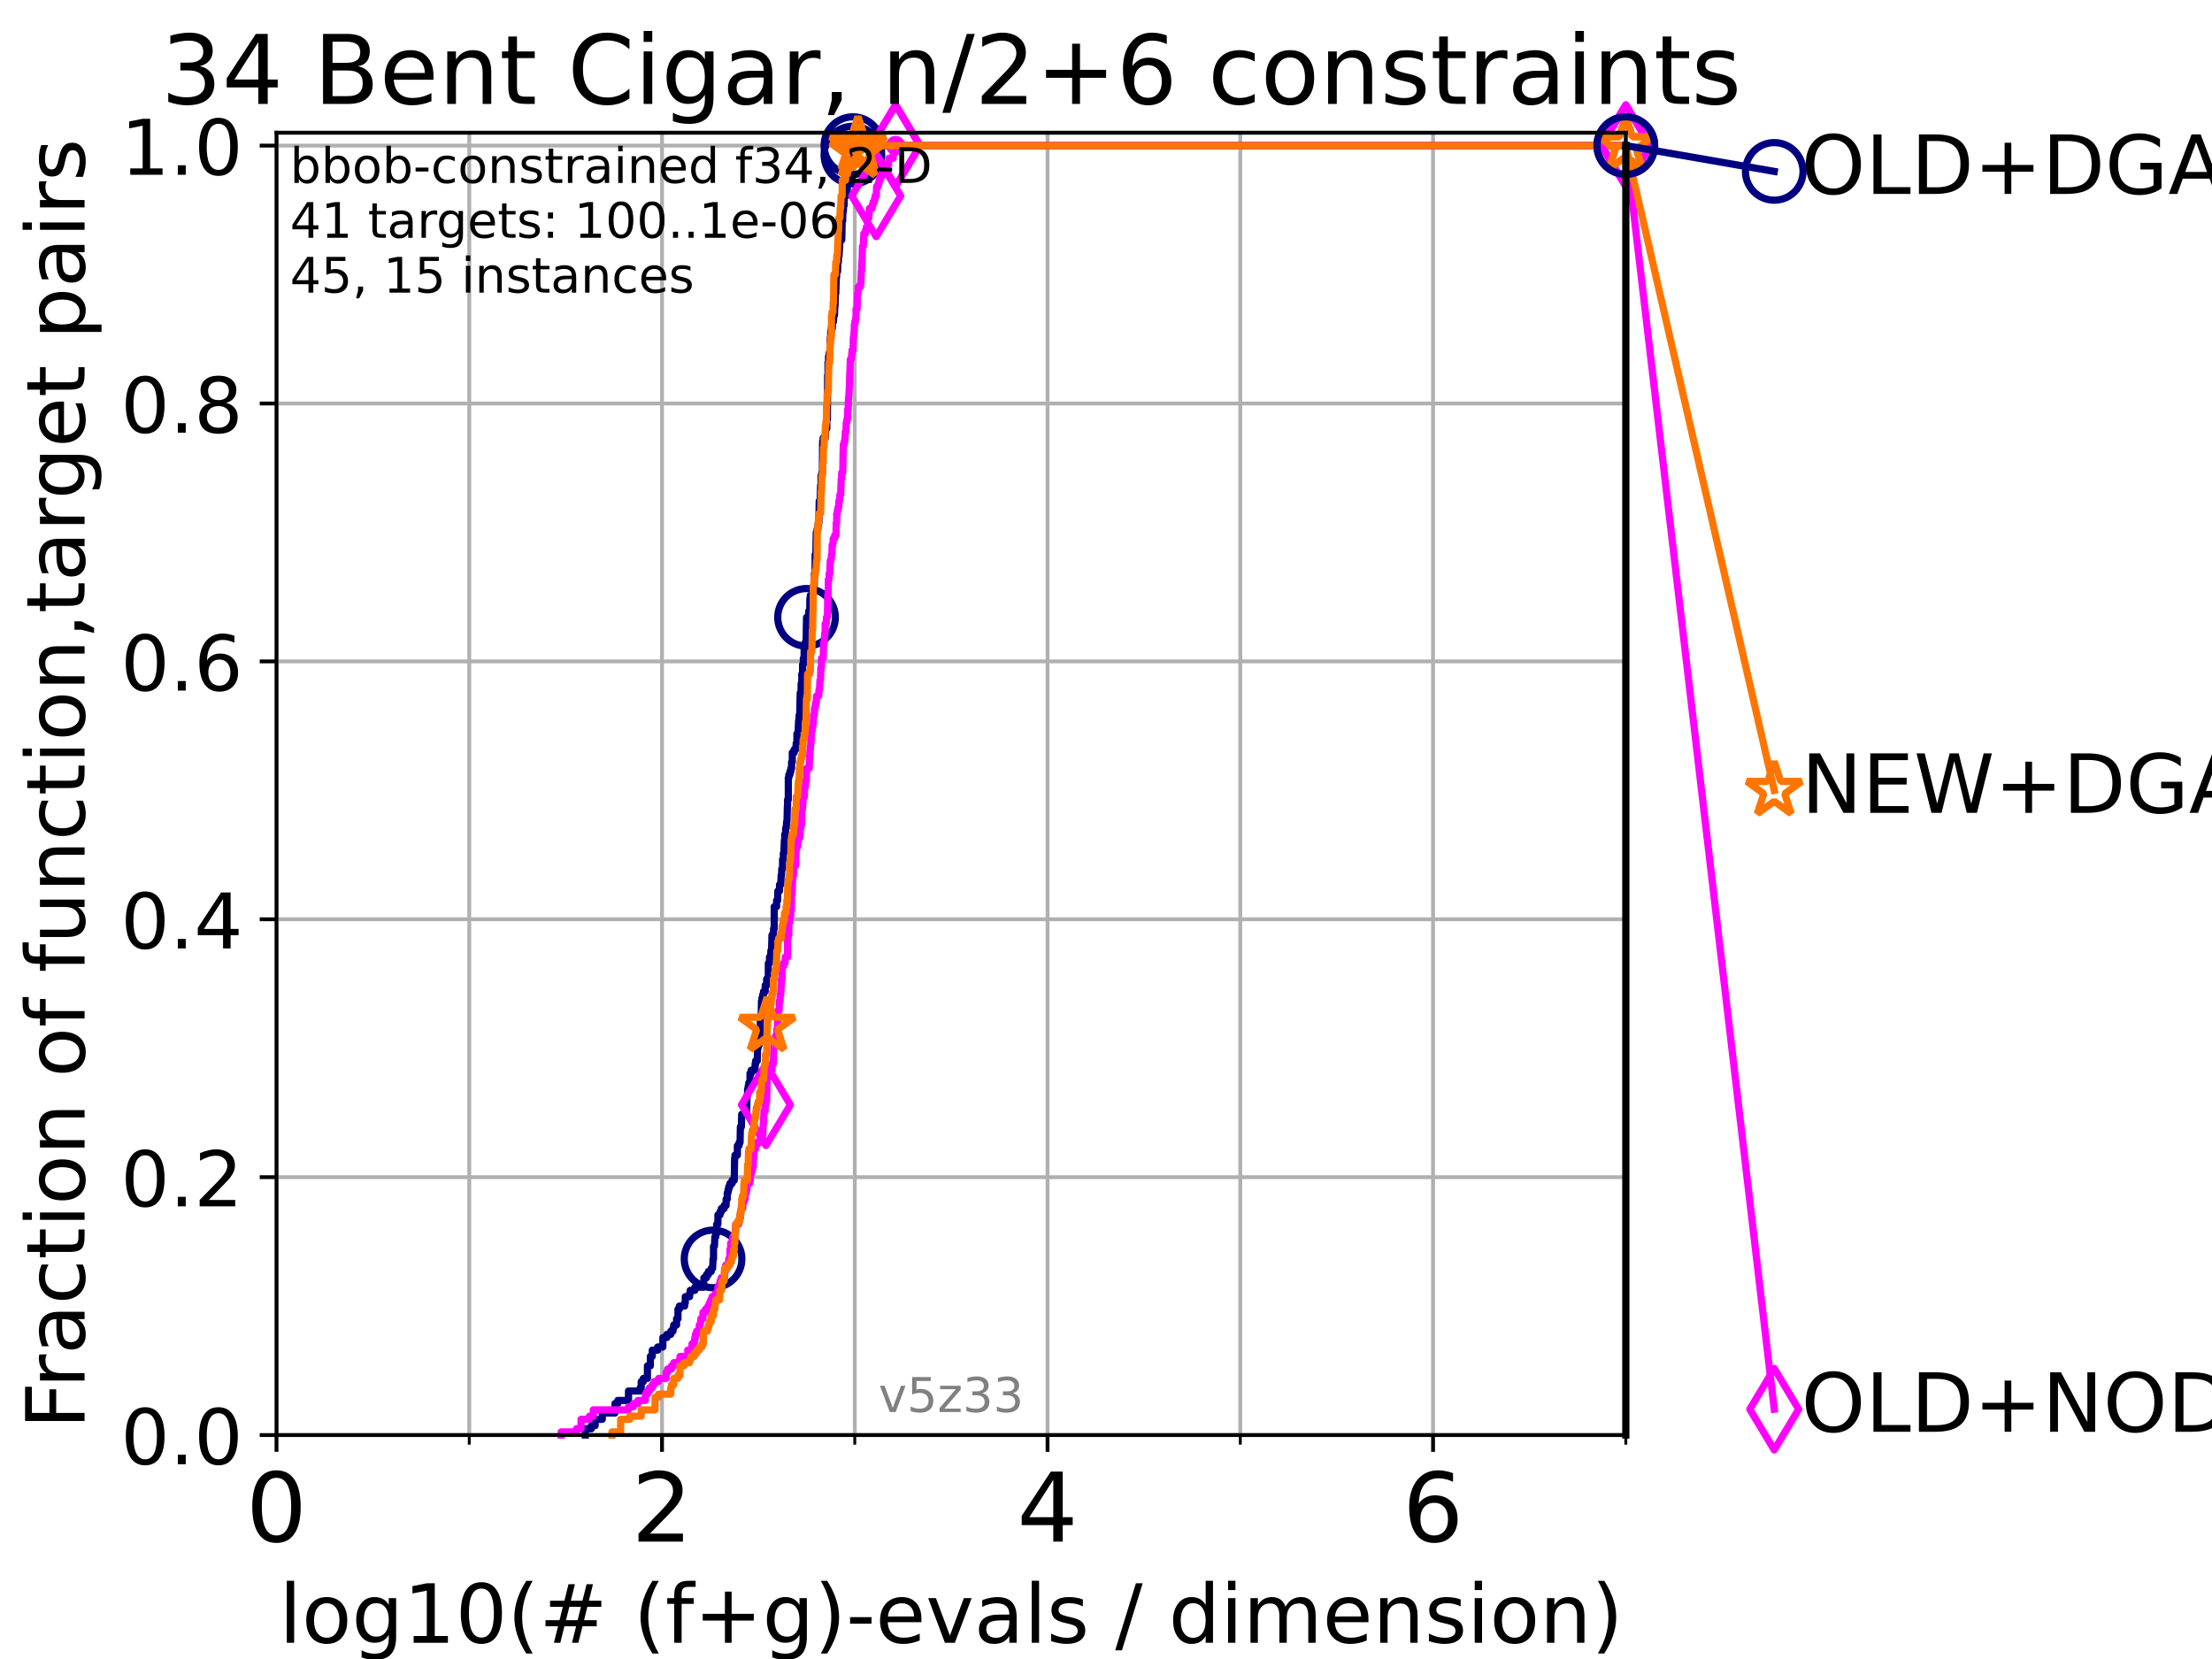 <?xml version="1.0" encoding="utf-8" standalone="no"?>
<!DOCTYPE svg PUBLIC "-//W3C//DTD SVG 1.1//EN"
  "http://www.w3.org/Graphics/SVG/1.1/DTD/svg11.dtd">
<!-- Created with matplotlib (https://matplotlib.org/) -->
<svg height="345.6pt" version="1.1" viewBox="0 0 460.8 345.6" width="460.8pt" xmlns="http://www.w3.org/2000/svg" xmlns:xlink="http://www.w3.org/1999/xlink">
 <defs>
  <style type="text/css">*{stroke-linecap:butt;stroke-linejoin:round;}</style>
 </defs>
 <g id="figure_1">
  <g id="patch_1">
   <path d="M 0 345.6 
L 460.8 345.6 
L 460.8 0 
L 0 0 
z
" style="fill:#ffffff;"/>
  </g>
  <g id="axes_1">
   <g id="patch_2">
    <path d="M 57.6 298.944 
L 338.688 298.944 
L 338.688 27.648 
L 57.6 27.648 
z
" style="fill:#ffffff;"/>
   </g>
   <g id="matplotlib.axis_1">
    <g id="xtick_1">
     <g id="line2d_1">
      <path clip-path="url(#pebc773c4af)" d="M 57.6 298.944 
L 57.6 27.648 
" style="fill:none;stroke:#b0b0b0;stroke-linecap:square;stroke-width:0.8;"/>
     </g>
     <g id="line2d_2">
      <defs>
       <path d="M 0 0 
L 0 3.5 
" id="m858de1dd23" style="stroke:#000000;stroke-width:0.8;"/>
      </defs>
      <g>
       <use style="stroke:#000000;stroke-width:0.8;" x="57.6" xlink:href="#m858de1dd23" y="298.944"/>
      </g>
     </g>
     <g id="text_1">
      <!-- 0 -->
      <g transform="translate(51.237 321.141)scale(0.2 -0.2)">
       <defs>
        <path d="M 31.781 66.406 
Q 24.172 66.406 20.328 58.906 
Q 16.5 51.422 16.5 36.375 
Q 16.5 21.391 20.328 13.891 
Q 24.172 6.391 31.781 6.391 
Q 39.453 6.391 43.281 13.891 
Q 47.125 21.391 47.125 36.375 
Q 47.125 51.422 43.281 58.906 
Q 39.453 66.406 31.781 66.406 
z
M 31.781 74.219 
Q 44.047 74.219 50.516 64.516 
Q 56.984 54.828 56.984 36.375 
Q 56.984 17.969 50.516 8.266 
Q 44.047 -1.422 31.781 -1.422 
Q 19.531 -1.422 13.062 8.266 
Q 6.594 17.969 6.594 36.375 
Q 6.594 54.828 13.062 64.516 
Q 19.531 74.219 31.781 74.219 
z
" id="DejaVuSans-48"/>
       </defs>
       <use xlink:href="#DejaVuSans-48"/>
      </g>
     </g>
    </g>
    <g id="xtick_2">
     <g id="line2d_3">
      <path clip-path="url(#pebc773c4af)" d="M 137.911 298.944 
L 137.911 27.648 
" style="fill:none;stroke:#b0b0b0;stroke-linecap:square;stroke-width:0.8;"/>
     </g>
     <g id="line2d_4">
      <g>
       <use style="stroke:#000000;stroke-width:0.8;" x="137.911" xlink:href="#m858de1dd23" y="298.944"/>
      </g>
     </g>
     <g id="text_2">
      <!-- 2 -->
      <g transform="translate(131.548 321.141)scale(0.2 -0.2)">
       <defs>
        <path d="M 19.188 8.297 
L 53.609 8.297 
L 53.609 0 
L 7.328 0 
L 7.328 8.297 
Q 12.938 14.109 22.625 23.891 
Q 32.328 33.688 34.812 36.531 
Q 39.547 41.844 41.422 45.531 
Q 43.312 49.219 43.312 52.781 
Q 43.312 58.594 39.234 62.25 
Q 35.156 65.922 28.609 65.922 
Q 23.969 65.922 18.812 64.312 
Q 13.672 62.703 7.812 59.422 
L 7.812 69.391 
Q 13.766 71.781 18.938 73 
Q 24.125 74.219 28.422 74.219 
Q 39.75 74.219 46.484 68.547 
Q 53.219 62.891 53.219 53.422 
Q 53.219 48.922 51.531 44.891 
Q 49.859 40.875 45.406 35.406 
Q 44.188 33.984 37.641 27.219 
Q 31.109 20.453 19.188 8.297 
z
" id="DejaVuSans-50"/>
       </defs>
       <use xlink:href="#DejaVuSans-50"/>
      </g>
     </g>
    </g>
    <g id="xtick_3">
     <g id="line2d_5">
      <path clip-path="url(#pebc773c4af)" d="M 218.222 298.944 
L 218.222 27.648 
" style="fill:none;stroke:#b0b0b0;stroke-linecap:square;stroke-width:0.8;"/>
     </g>
     <g id="line2d_6">
      <g>
       <use style="stroke:#000000;stroke-width:0.8;" x="218.222" xlink:href="#m858de1dd23" y="298.944"/>
      </g>
     </g>
     <g id="text_3">
      <!-- 4 -->
      <g transform="translate(211.859 321.141)scale(0.2 -0.2)">
       <defs>
        <path d="M 37.797 64.312 
L 12.891 25.391 
L 37.797 25.391 
z
M 35.203 72.906 
L 47.609 72.906 
L 47.609 25.391 
L 58.016 25.391 
L 58.016 17.188 
L 47.609 17.188 
L 47.609 0 
L 37.797 0 
L 37.797 17.188 
L 4.891 17.188 
L 4.891 26.703 
z
" id="DejaVuSans-52"/>
       </defs>
       <use xlink:href="#DejaVuSans-52"/>
      </g>
     </g>
    </g>
    <g id="xtick_4">
     <g id="line2d_7">
      <path clip-path="url(#pebc773c4af)" d="M 298.533 298.944 
L 298.533 27.648 
" style="fill:none;stroke:#b0b0b0;stroke-linecap:square;stroke-width:0.8;"/>
     </g>
     <g id="line2d_8">
      <g>
       <use style="stroke:#000000;stroke-width:0.8;" x="298.533" xlink:href="#m858de1dd23" y="298.944"/>
      </g>
     </g>
     <g id="text_4">
      <!-- 6 -->
      <g transform="translate(292.17 321.141)scale(0.2 -0.2)">
       <defs>
        <path d="M 33.016 40.375 
Q 26.375 40.375 22.484 35.828 
Q 18.609 31.297 18.609 23.391 
Q 18.609 15.531 22.484 10.953 
Q 26.375 6.391 33.016 6.391 
Q 39.656 6.391 43.531 10.953 
Q 47.406 15.531 47.406 23.391 
Q 47.406 31.297 43.531 35.828 
Q 39.656 40.375 33.016 40.375 
z
M 52.594 71.297 
L 52.594 62.312 
Q 48.875 64.062 45.094 64.984 
Q 41.312 65.922 37.594 65.922 
Q 27.828 65.922 22.672 59.328 
Q 17.531 52.734 16.797 39.406 
Q 19.672 43.656 24.016 45.922 
Q 28.375 48.188 33.594 48.188 
Q 44.578 48.188 50.953 41.516 
Q 57.328 34.859 57.328 23.391 
Q 57.328 12.156 50.688 5.359 
Q 44.047 -1.422 33.016 -1.422 
Q 20.359 -1.422 13.672 8.266 
Q 6.984 17.969 6.984 36.375 
Q 6.984 53.656 15.188 63.938 
Q 23.391 74.219 37.203 74.219 
Q 40.922 74.219 44.703 73.484 
Q 48.484 72.75 52.594 71.297 
z
" id="DejaVuSans-54"/>
       </defs>
       <use xlink:href="#DejaVuSans-54"/>
      </g>
     </g>
    </g>
    <g id="xtick_5">
     <g id="line2d_9">
      <path clip-path="url(#pebc773c4af)" d="M 97.755 298.944 
L 97.755 27.648 
" style="fill:none;stroke:#b0b0b0;stroke-linecap:square;stroke-width:0.8;"/>
     </g>
     <g id="line2d_10">
      <defs>
       <path d="M 0 0 
L 0 2 
" id="m5c59067ee0" style="stroke:#000000;stroke-width:0.6;"/>
      </defs>
      <g>
       <use style="stroke:#000000;stroke-width:0.6;" x="97.755" xlink:href="#m5c59067ee0" y="298.944"/>
      </g>
     </g>
    </g>
    <g id="xtick_6">
     <g id="line2d_11">
      <path clip-path="url(#pebc773c4af)" d="M 178.066 298.944 
L 178.066 27.648 
" style="fill:none;stroke:#b0b0b0;stroke-linecap:square;stroke-width:0.8;"/>
     </g>
     <g id="line2d_12">
      <g>
       <use style="stroke:#000000;stroke-width:0.6;" x="178.066" xlink:href="#m5c59067ee0" y="298.944"/>
      </g>
     </g>
    </g>
    <g id="xtick_7">
     <g id="line2d_13">
      <path clip-path="url(#pebc773c4af)" d="M 258.377 298.944 
L 258.377 27.648 
" style="fill:none;stroke:#b0b0b0;stroke-linecap:square;stroke-width:0.8;"/>
     </g>
     <g id="line2d_14">
      <g>
       <use style="stroke:#000000;stroke-width:0.6;" x="258.377" xlink:href="#m5c59067ee0" y="298.944"/>
      </g>
     </g>
    </g>
    <g id="xtick_8">
     <g id="line2d_15">
      <path clip-path="url(#pebc773c4af)" d="M 338.688 298.944 
L 338.688 27.648 
" style="fill:none;stroke:#b0b0b0;stroke-linecap:square;stroke-width:0.8;"/>
     </g>
     <g id="line2d_16">
      <g>
       <use style="stroke:#000000;stroke-width:0.6;" x="338.688" xlink:href="#m5c59067ee0" y="298.944"/>
      </g>
     </g>
    </g>
    <g id="text_5">
     <!-- log10(# (f+g)-evals / dimension) -->
     <g transform="translate(58.145 342.218)scale(0.17 -0.17)">
      <defs>
       <path d="M 9.422 75.984 
L 18.406 75.984 
L 18.406 0 
L 9.422 0 
z
" id="DejaVuSans-108"/>
       <path d="M 30.609 48.391 
Q 23.391 48.391 19.188 42.75 
Q 14.984 37.109 14.984 27.297 
Q 14.984 17.484 19.156 11.844 
Q 23.344 6.203 30.609 6.203 
Q 37.797 6.203 41.984 11.859 
Q 46.188 17.531 46.188 27.297 
Q 46.188 37.016 41.984 42.703 
Q 37.797 48.391 30.609 48.391 
z
M 30.609 56 
Q 42.328 56 49.016 48.375 
Q 55.719 40.766 55.719 27.297 
Q 55.719 13.875 49.016 6.219 
Q 42.328 -1.422 30.609 -1.422 
Q 18.844 -1.422 12.172 6.219 
Q 5.516 13.875 5.516 27.297 
Q 5.516 40.766 12.172 48.375 
Q 18.844 56 30.609 56 
z
" id="DejaVuSans-111"/>
       <path d="M 45.406 27.984 
Q 45.406 37.75 41.375 43.109 
Q 37.359 48.484 30.078 48.484 
Q 22.859 48.484 18.828 43.109 
Q 14.797 37.75 14.797 27.984 
Q 14.797 18.266 18.828 12.891 
Q 22.859 7.516 30.078 7.516 
Q 37.359 7.516 41.375 12.891 
Q 45.406 18.266 45.406 27.984 
z
M 54.391 6.781 
Q 54.391 -7.172 48.188 -13.984 
Q 42 -20.797 29.203 -20.797 
Q 24.469 -20.797 20.266 -20.094 
Q 16.062 -19.391 12.109 -17.922 
L 12.109 -9.188 
Q 16.062 -11.328 19.922 -12.344 
Q 23.781 -13.375 27.781 -13.375 
Q 36.625 -13.375 41.016 -8.766 
Q 45.406 -4.156 45.406 5.172 
L 45.406 9.625 
Q 42.625 4.781 38.281 2.391 
Q 33.938 0 27.875 0 
Q 17.828 0 11.672 7.656 
Q 5.516 15.328 5.516 27.984 
Q 5.516 40.672 11.672 48.328 
Q 17.828 56 27.875 56 
Q 33.938 56 38.281 53.609 
Q 42.625 51.219 45.406 46.391 
L 45.406 54.688 
L 54.391 54.688 
z
" id="DejaVuSans-103"/>
       <path d="M 12.406 8.297 
L 28.516 8.297 
L 28.516 63.922 
L 10.984 60.406 
L 10.984 69.391 
L 28.422 72.906 
L 38.281 72.906 
L 38.281 8.297 
L 54.391 8.297 
L 54.391 0 
L 12.406 0 
z
" id="DejaVuSans-49"/>
       <path d="M 31 75.875 
Q 24.469 64.656 21.281 53.656 
Q 18.109 42.672 18.109 31.391 
Q 18.109 20.125 21.312 9.062 
Q 24.516 -2 31 -13.188 
L 23.188 -13.188 
Q 15.875 -1.703 12.234 9.375 
Q 8.594 20.453 8.594 31.391 
Q 8.594 42.281 12.203 53.312 
Q 15.828 64.359 23.188 75.875 
z
" id="DejaVuSans-40"/>
       <path d="M 51.125 44 
L 36.922 44 
L 32.812 27.688 
L 47.125 27.688 
z
M 43.797 71.781 
L 38.719 51.516 
L 52.984 51.516 
L 58.109 71.781 
L 65.922 71.781 
L 60.891 51.516 
L 76.125 51.516 
L 76.125 44 
L 58.984 44 
L 54.984 27.688 
L 70.516 27.688 
L 70.516 20.219 
L 53.078 20.219 
L 48 0 
L 40.188 0 
L 45.219 20.219 
L 30.906 20.219 
L 25.875 0 
L 18.016 0 
L 23.094 20.219 
L 7.719 20.219 
L 7.719 27.688 
L 24.906 27.688 
L 29 44 
L 13.281 44 
L 13.281 51.516 
L 30.906 51.516 
L 35.891 71.781 
z
" id="DejaVuSans-35"/>
       <path id="DejaVuSans-32"/>
       <path d="M 37.109 75.984 
L 37.109 68.5 
L 28.516 68.5 
Q 23.688 68.5 21.797 66.547 
Q 19.922 64.594 19.922 59.516 
L 19.922 54.688 
L 34.719 54.688 
L 34.719 47.703 
L 19.922 47.703 
L 19.922 0 
L 10.891 0 
L 10.891 47.703 
L 2.297 47.703 
L 2.297 54.688 
L 10.891 54.688 
L 10.891 58.5 
Q 10.891 67.625 15.141 71.797 
Q 19.391 75.984 28.609 75.984 
z
" id="DejaVuSans-102"/>
       <path d="M 46 62.703 
L 46 35.5 
L 73.188 35.5 
L 73.188 27.203 
L 46 27.203 
L 46 0 
L 37.797 0 
L 37.797 27.203 
L 10.594 27.203 
L 10.594 35.5 
L 37.797 35.5 
L 37.797 62.703 
z
" id="DejaVuSans-43"/>
       <path d="M 8.016 75.875 
L 15.828 75.875 
Q 23.141 64.359 26.781 53.312 
Q 30.422 42.281 30.422 31.391 
Q 30.422 20.453 26.781 9.375 
Q 23.141 -1.703 15.828 -13.188 
L 8.016 -13.188 
Q 14.5 -2 17.703 9.062 
Q 20.906 20.125 20.906 31.391 
Q 20.906 42.672 17.703 53.656 
Q 14.5 64.656 8.016 75.875 
z
" id="DejaVuSans-41"/>
       <path d="M 4.891 31.391 
L 31.203 31.391 
L 31.203 23.391 
L 4.891 23.391 
z
" id="DejaVuSans-45"/>
       <path d="M 56.203 29.594 
L 56.203 25.203 
L 14.891 25.203 
Q 15.484 15.922 20.484 11.062 
Q 25.484 6.203 34.422 6.203 
Q 39.594 6.203 44.453 7.469 
Q 49.312 8.734 54.109 11.281 
L 54.109 2.781 
Q 49.266 0.734 44.188 -0.344 
Q 39.109 -1.422 33.891 -1.422 
Q 20.797 -1.422 13.156 6.188 
Q 5.516 13.812 5.516 26.812 
Q 5.516 40.234 12.766 48.109 
Q 20.016 56 32.328 56 
Q 43.359 56 49.781 48.891 
Q 56.203 41.797 56.203 29.594 
z
M 47.219 32.234 
Q 47.125 39.594 43.094 43.984 
Q 39.062 48.391 32.422 48.391 
Q 24.906 48.391 20.391 44.141 
Q 15.875 39.891 15.188 32.172 
z
" id="DejaVuSans-101"/>
       <path d="M 2.984 54.688 
L 12.5 54.688 
L 29.594 8.797 
L 46.688 54.688 
L 56.203 54.688 
L 35.688 0 
L 23.484 0 
z
" id="DejaVuSans-118"/>
       <path d="M 34.281 27.484 
Q 23.391 27.484 19.188 25 
Q 14.984 22.516 14.984 16.5 
Q 14.984 11.719 18.141 8.906 
Q 21.297 6.109 26.703 6.109 
Q 34.188 6.109 38.703 11.406 
Q 43.219 16.703 43.219 25.484 
L 43.219 27.484 
z
M 52.203 31.203 
L 52.203 0 
L 43.219 0 
L 43.219 8.297 
Q 40.141 3.328 35.547 0.953 
Q 30.953 -1.422 24.312 -1.422 
Q 15.922 -1.422 10.953 3.297 
Q 6 8.016 6 15.922 
Q 6 25.141 12.172 29.828 
Q 18.359 34.516 30.609 34.516 
L 43.219 34.516 
L 43.219 35.406 
Q 43.219 41.609 39.141 45 
Q 35.062 48.391 27.688 48.391 
Q 23 48.391 18.547 47.266 
Q 14.109 46.141 10.016 43.891 
L 10.016 52.203 
Q 14.938 54.109 19.578 55.047 
Q 24.219 56 28.609 56 
Q 40.484 56 46.344 49.844 
Q 52.203 43.703 52.203 31.203 
z
" id="DejaVuSans-97"/>
       <path d="M 44.281 53.078 
L 44.281 44.578 
Q 40.484 46.531 36.375 47.5 
Q 32.281 48.484 27.875 48.484 
Q 21.188 48.484 17.844 46.438 
Q 14.5 44.391 14.5 40.281 
Q 14.5 37.156 16.891 35.375 
Q 19.281 33.594 26.516 31.984 
L 29.594 31.297 
Q 39.156 29.25 43.188 25.516 
Q 47.219 21.781 47.219 15.094 
Q 47.219 7.469 41.188 3.016 
Q 35.156 -1.422 24.609 -1.422 
Q 20.219 -1.422 15.453 -0.562 
Q 10.688 0.297 5.422 2 
L 5.422 11.281 
Q 10.406 8.688 15.234 7.391 
Q 20.062 6.109 24.812 6.109 
Q 31.156 6.109 34.562 8.281 
Q 37.984 10.453 37.984 14.406 
Q 37.984 18.062 35.516 20.016 
Q 33.062 21.969 24.703 23.781 
L 21.578 24.516 
Q 13.234 26.266 9.516 29.906 
Q 5.812 33.547 5.812 39.891 
Q 5.812 47.609 11.281 51.797 
Q 16.75 56 26.812 56 
Q 31.781 56 36.172 55.266 
Q 40.578 54.547 44.281 53.078 
z
" id="DejaVuSans-115"/>
       <path d="M 25.391 72.906 
L 33.688 72.906 
L 8.297 -9.281 
L 0 -9.281 
z
" id="DejaVuSans-47"/>
       <path d="M 45.406 46.391 
L 45.406 75.984 
L 54.391 75.984 
L 54.391 0 
L 45.406 0 
L 45.406 8.203 
Q 42.578 3.328 38.25 0.953 
Q 33.938 -1.422 27.875 -1.422 
Q 17.969 -1.422 11.734 6.484 
Q 5.516 14.406 5.516 27.297 
Q 5.516 40.188 11.734 48.094 
Q 17.969 56 27.875 56 
Q 33.938 56 38.25 53.625 
Q 42.578 51.266 45.406 46.391 
z
M 14.797 27.297 
Q 14.797 17.391 18.875 11.75 
Q 22.953 6.109 30.078 6.109 
Q 37.203 6.109 41.297 11.75 
Q 45.406 17.391 45.406 27.297 
Q 45.406 37.203 41.297 42.844 
Q 37.203 48.484 30.078 48.484 
Q 22.953 48.484 18.875 42.844 
Q 14.797 37.203 14.797 27.297 
z
" id="DejaVuSans-100"/>
       <path d="M 9.422 54.688 
L 18.406 54.688 
L 18.406 0 
L 9.422 0 
z
M 9.422 75.984 
L 18.406 75.984 
L 18.406 64.594 
L 9.422 64.594 
z
" id="DejaVuSans-105"/>
       <path d="M 52 44.188 
Q 55.375 50.25 60.062 53.125 
Q 64.75 56 71.094 56 
Q 79.641 56 84.281 50.016 
Q 88.922 44.047 88.922 33.016 
L 88.922 0 
L 79.891 0 
L 79.891 32.719 
Q 79.891 40.578 77.094 44.375 
Q 74.312 48.188 68.609 48.188 
Q 61.625 48.188 57.562 43.547 
Q 53.516 38.922 53.516 30.906 
L 53.516 0 
L 44.484 0 
L 44.484 32.719 
Q 44.484 40.625 41.703 44.406 
Q 38.922 48.188 33.109 48.188 
Q 26.219 48.188 22.156 43.531 
Q 18.109 38.875 18.109 30.906 
L 18.109 0 
L 9.078 0 
L 9.078 54.688 
L 18.109 54.688 
L 18.109 46.188 
Q 21.188 51.219 25.484 53.609 
Q 29.781 56 35.688 56 
Q 41.656 56 45.828 52.969 
Q 50 49.953 52 44.188 
z
" id="DejaVuSans-109"/>
       <path d="M 54.891 33.016 
L 54.891 0 
L 45.906 0 
L 45.906 32.719 
Q 45.906 40.484 42.875 44.328 
Q 39.844 48.188 33.797 48.188 
Q 26.516 48.188 22.312 43.547 
Q 18.109 38.922 18.109 30.906 
L 18.109 0 
L 9.078 0 
L 9.078 54.688 
L 18.109 54.688 
L 18.109 46.188 
Q 21.344 51.125 25.703 53.562 
Q 30.078 56 35.797 56 
Q 45.219 56 50.047 50.172 
Q 54.891 44.344 54.891 33.016 
z
" id="DejaVuSans-110"/>
      </defs>
      <use xlink:href="#DejaVuSans-108"/>
      <use x="27.783" xlink:href="#DejaVuSans-111"/>
      <use x="88.965" xlink:href="#DejaVuSans-103"/>
      <use x="152.441" xlink:href="#DejaVuSans-49"/>
      <use x="216.064" xlink:href="#DejaVuSans-48"/>
      <use x="279.688" xlink:href="#DejaVuSans-40"/>
      <use x="318.701" xlink:href="#DejaVuSans-35"/>
      <use x="402.49" xlink:href="#DejaVuSans-32"/>
      <use x="434.277" xlink:href="#DejaVuSans-40"/>
      <use x="473.291" xlink:href="#DejaVuSans-102"/>
      <use x="508.496" xlink:href="#DejaVuSans-43"/>
      <use x="592.285" xlink:href="#DejaVuSans-103"/>
      <use x="655.762" xlink:href="#DejaVuSans-41"/>
      <use x="694.775" xlink:href="#DejaVuSans-45"/>
      <use x="730.859" xlink:href="#DejaVuSans-101"/>
      <use x="792.383" xlink:href="#DejaVuSans-118"/>
      <use x="851.562" xlink:href="#DejaVuSans-97"/>
      <use x="912.842" xlink:href="#DejaVuSans-108"/>
      <use x="940.625" xlink:href="#DejaVuSans-115"/>
      <use x="992.725" xlink:href="#DejaVuSans-32"/>
      <use x="1024.512" xlink:href="#DejaVuSans-47"/>
      <use x="1058.203" xlink:href="#DejaVuSans-32"/>
      <use x="1089.99" xlink:href="#DejaVuSans-100"/>
      <use x="1153.467" xlink:href="#DejaVuSans-105"/>
      <use x="1181.25" xlink:href="#DejaVuSans-109"/>
      <use x="1278.662" xlink:href="#DejaVuSans-101"/>
      <use x="1340.186" xlink:href="#DejaVuSans-110"/>
      <use x="1403.564" xlink:href="#DejaVuSans-115"/>
      <use x="1455.664" xlink:href="#DejaVuSans-105"/>
      <use x="1483.447" xlink:href="#DejaVuSans-111"/>
      <use x="1544.629" xlink:href="#DejaVuSans-110"/>
      <use x="1608.008" xlink:href="#DejaVuSans-41"/>
     </g>
    </g>
   </g>
   <g id="matplotlib.axis_2">
    <g id="ytick_1">
     <g id="line2d_17">
      <path clip-path="url(#pebc773c4af)" d="M 57.6 298.944 
L 338.688 298.944 
" style="fill:none;stroke:#b0b0b0;stroke-linecap:square;stroke-width:0.8;"/>
     </g>
     <g id="line2d_18">
      <defs>
       <path d="M 0 0 
L -3.5 0 
" id="m50e4b9e806" style="stroke:#000000;stroke-width:0.8;"/>
      </defs>
      <g>
       <use style="stroke:#000000;stroke-width:0.8;" x="57.6" xlink:href="#m50e4b9e806" y="298.944"/>
      </g>
     </g>
     <g id="text_6">
      <!-- 0.0 -->
      <g transform="translate(25.155 305.023)scale(0.16 -0.16)">
       <defs>
        <path d="M 10.688 12.406 
L 21 12.406 
L 21 0 
L 10.688 0 
z
" id="DejaVuSans-46"/>
       </defs>
       <use xlink:href="#DejaVuSans-48"/>
       <use x="63.623" xlink:href="#DejaVuSans-46"/>
       <use x="95.41" xlink:href="#DejaVuSans-48"/>
      </g>
     </g>
    </g>
    <g id="ytick_2">
     <g id="line2d_19">
      <path clip-path="url(#pebc773c4af)" d="M 57.6 245.222 
L 338.688 245.222 
" style="fill:none;stroke:#b0b0b0;stroke-linecap:square;stroke-width:0.8;"/>
     </g>
     <g id="line2d_20">
      <g>
       <use style="stroke:#000000;stroke-width:0.8;" x="57.6" xlink:href="#m50e4b9e806" y="245.222"/>
      </g>
     </g>
     <g id="text_7">
      <!-- 0.2 -->
      <g transform="translate(25.155 251.301)scale(0.16 -0.16)">
       <use xlink:href="#DejaVuSans-48"/>
       <use x="63.623" xlink:href="#DejaVuSans-46"/>
       <use x="95.41" xlink:href="#DejaVuSans-50"/>
      </g>
     </g>
    </g>
    <g id="ytick_3">
     <g id="line2d_21">
      <path clip-path="url(#pebc773c4af)" d="M 57.6 191.5 
L 338.688 191.5 
" style="fill:none;stroke:#b0b0b0;stroke-linecap:square;stroke-width:0.8;"/>
     </g>
     <g id="line2d_22">
      <g>
       <use style="stroke:#000000;stroke-width:0.8;" x="57.6" xlink:href="#m50e4b9e806" y="191.5"/>
      </g>
     </g>
     <g id="text_8">
      <!-- 0.4 -->
      <g transform="translate(25.155 197.579)scale(0.16 -0.16)">
       <use xlink:href="#DejaVuSans-48"/>
       <use x="63.623" xlink:href="#DejaVuSans-46"/>
       <use x="95.41" xlink:href="#DejaVuSans-52"/>
      </g>
     </g>
    </g>
    <g id="ytick_4">
     <g id="line2d_23">
      <path clip-path="url(#pebc773c4af)" d="M 57.6 137.778 
L 338.688 137.778 
" style="fill:none;stroke:#b0b0b0;stroke-linecap:square;stroke-width:0.8;"/>
     </g>
     <g id="line2d_24">
      <g>
       <use style="stroke:#000000;stroke-width:0.8;" x="57.6" xlink:href="#m50e4b9e806" y="137.778"/>
      </g>
     </g>
     <g id="text_9">
      <!-- 0.6 -->
      <g transform="translate(25.155 143.857)scale(0.16 -0.16)">
       <use xlink:href="#DejaVuSans-48"/>
       <use x="63.623" xlink:href="#DejaVuSans-46"/>
       <use x="95.41" xlink:href="#DejaVuSans-54"/>
      </g>
     </g>
    </g>
    <g id="ytick_5">
     <g id="line2d_25">
      <path clip-path="url(#pebc773c4af)" d="M 57.6 84.056 
L 338.688 84.056 
" style="fill:none;stroke:#b0b0b0;stroke-linecap:square;stroke-width:0.8;"/>
     </g>
     <g id="line2d_26">
      <g>
       <use style="stroke:#000000;stroke-width:0.8;" x="57.6" xlink:href="#m50e4b9e806" y="84.056"/>
      </g>
     </g>
     <g id="text_10">
      <!-- 0.8 -->
      <g transform="translate(25.155 90.135)scale(0.16 -0.16)">
       <defs>
        <path d="M 31.781 34.625 
Q 24.75 34.625 20.719 30.859 
Q 16.703 27.094 16.703 20.516 
Q 16.703 13.922 20.719 10.156 
Q 24.75 6.391 31.781 6.391 
Q 38.812 6.391 42.859 10.172 
Q 46.922 13.969 46.922 20.516 
Q 46.922 27.094 42.891 30.859 
Q 38.875 34.625 31.781 34.625 
z
M 21.922 38.812 
Q 15.578 40.375 12.031 44.719 
Q 8.5 49.078 8.5 55.328 
Q 8.5 64.062 14.719 69.141 
Q 20.953 74.219 31.781 74.219 
Q 42.672 74.219 48.875 69.141 
Q 55.078 64.062 55.078 55.328 
Q 55.078 49.078 51.531 44.719 
Q 48 40.375 41.703 38.812 
Q 48.828 37.156 52.797 32.312 
Q 56.781 27.484 56.781 20.516 
Q 56.781 9.906 50.312 4.234 
Q 43.844 -1.422 31.781 -1.422 
Q 19.734 -1.422 13.25 4.234 
Q 6.781 9.906 6.781 20.516 
Q 6.781 27.484 10.781 32.312 
Q 14.797 37.156 21.922 38.812 
z
M 18.312 54.391 
Q 18.312 48.734 21.844 45.562 
Q 25.391 42.391 31.781 42.391 
Q 38.141 42.391 41.719 45.562 
Q 45.312 48.734 45.312 54.391 
Q 45.312 60.062 41.719 63.234 
Q 38.141 66.406 31.781 66.406 
Q 25.391 66.406 21.844 63.234 
Q 18.312 60.062 18.312 54.391 
z
" id="DejaVuSans-56"/>
       </defs>
       <use xlink:href="#DejaVuSans-48"/>
       <use x="63.623" xlink:href="#DejaVuSans-46"/>
       <use x="95.41" xlink:href="#DejaVuSans-56"/>
      </g>
     </g>
    </g>
    <g id="ytick_6">
     <g id="line2d_27">
      <path clip-path="url(#pebc773c4af)" d="M 57.6 30.334 
L 338.688 30.334 
" style="fill:none;stroke:#b0b0b0;stroke-linecap:square;stroke-width:0.8;"/>
     </g>
     <g id="line2d_28">
      <g>
       <use style="stroke:#000000;stroke-width:0.8;" x="57.6" xlink:href="#m50e4b9e806" y="30.334"/>
      </g>
     </g>
     <g id="text_11">
      <!-- 1.0 -->
      <g transform="translate(25.155 36.413)scale(0.16 -0.16)">
       <use xlink:href="#DejaVuSans-49"/>
       <use x="63.623" xlink:href="#DejaVuSans-46"/>
       <use x="95.41" xlink:href="#DejaVuSans-48"/>
      </g>
     </g>
    </g>
    <g id="text_12">
     <!-- Fraction of function,target pairs -->
     <g transform="translate(17.62 297.681)rotate(-90)scale(0.17 -0.17)">
      <defs>
       <path d="M 9.812 72.906 
L 51.703 72.906 
L 51.703 64.594 
L 19.672 64.594 
L 19.672 43.109 
L 48.578 43.109 
L 48.578 34.812 
L 19.672 34.812 
L 19.672 0 
L 9.812 0 
z
" id="DejaVuSans-70"/>
       <path d="M 41.109 46.297 
Q 39.594 47.172 37.812 47.578 
Q 36.031 48 33.891 48 
Q 26.266 48 22.188 43.047 
Q 18.109 38.094 18.109 28.812 
L 18.109 0 
L 9.078 0 
L 9.078 54.688 
L 18.109 54.688 
L 18.109 46.188 
Q 20.953 51.172 25.484 53.578 
Q 30.031 56 36.531 56 
Q 37.453 56 38.578 55.875 
Q 39.703 55.766 41.062 55.516 
z
" id="DejaVuSans-114"/>
       <path d="M 48.781 52.594 
L 48.781 44.188 
Q 44.969 46.297 41.141 47.344 
Q 37.312 48.391 33.406 48.391 
Q 24.656 48.391 19.812 42.844 
Q 14.984 37.312 14.984 27.297 
Q 14.984 17.281 19.812 11.734 
Q 24.656 6.203 33.406 6.203 
Q 37.312 6.203 41.141 7.25 
Q 44.969 8.297 48.781 10.406 
L 48.781 2.094 
Q 45.016 0.344 40.984 -0.531 
Q 36.969 -1.422 32.422 -1.422 
Q 20.062 -1.422 12.781 6.344 
Q 5.516 14.109 5.516 27.297 
Q 5.516 40.672 12.859 48.328 
Q 20.219 56 33.016 56 
Q 37.156 56 41.109 55.141 
Q 45.062 54.297 48.781 52.594 
z
" id="DejaVuSans-99"/>
       <path d="M 18.312 70.219 
L 18.312 54.688 
L 36.812 54.688 
L 36.812 47.703 
L 18.312 47.703 
L 18.312 18.016 
Q 18.312 11.328 20.141 9.422 
Q 21.969 7.516 27.594 7.516 
L 36.812 7.516 
L 36.812 0 
L 27.594 0 
Q 17.188 0 13.234 3.875 
Q 9.281 7.766 9.281 18.016 
L 9.281 47.703 
L 2.688 47.703 
L 2.688 54.688 
L 9.281 54.688 
L 9.281 70.219 
z
" id="DejaVuSans-116"/>
       <path d="M 8.5 21.578 
L 8.5 54.688 
L 17.484 54.688 
L 17.484 21.922 
Q 17.484 14.156 20.5 10.266 
Q 23.531 6.391 29.594 6.391 
Q 36.859 6.391 41.078 11.031 
Q 45.312 15.672 45.312 23.688 
L 45.312 54.688 
L 54.297 54.688 
L 54.297 0 
L 45.312 0 
L 45.312 8.406 
Q 42.047 3.422 37.719 1 
Q 33.406 -1.422 27.688 -1.422 
Q 18.266 -1.422 13.375 4.438 
Q 8.5 10.297 8.5 21.578 
z
M 31.109 56 
z
" id="DejaVuSans-117"/>
       <path d="M 11.719 12.406 
L 22.016 12.406 
L 22.016 4 
L 14.016 -11.625 
L 7.719 -11.625 
L 11.719 4 
z
" id="DejaVuSans-44"/>
       <path d="M 18.109 8.203 
L 18.109 -20.797 
L 9.078 -20.797 
L 9.078 54.688 
L 18.109 54.688 
L 18.109 46.391 
Q 20.953 51.266 25.266 53.625 
Q 29.594 56 35.594 56 
Q 45.562 56 51.781 48.094 
Q 58.016 40.188 58.016 27.297 
Q 58.016 14.406 51.781 6.484 
Q 45.562 -1.422 35.594 -1.422 
Q 29.594 -1.422 25.266 0.953 
Q 20.953 3.328 18.109 8.203 
z
M 48.688 27.297 
Q 48.688 37.203 44.609 42.844 
Q 40.531 48.484 33.406 48.484 
Q 26.266 48.484 22.188 42.844 
Q 18.109 37.203 18.109 27.297 
Q 18.109 17.391 22.188 11.75 
Q 26.266 6.109 33.406 6.109 
Q 40.531 6.109 44.609 11.75 
Q 48.688 17.391 48.688 27.297 
z
" id="DejaVuSans-112"/>
      </defs>
      <use xlink:href="#DejaVuSans-70"/>
      <use x="50.27" xlink:href="#DejaVuSans-114"/>
      <use x="91.383" xlink:href="#DejaVuSans-97"/>
      <use x="152.662" xlink:href="#DejaVuSans-99"/>
      <use x="207.643" xlink:href="#DejaVuSans-116"/>
      <use x="246.852" xlink:href="#DejaVuSans-105"/>
      <use x="274.635" xlink:href="#DejaVuSans-111"/>
      <use x="335.816" xlink:href="#DejaVuSans-110"/>
      <use x="399.195" xlink:href="#DejaVuSans-32"/>
      <use x="430.982" xlink:href="#DejaVuSans-111"/>
      <use x="492.164" xlink:href="#DejaVuSans-102"/>
      <use x="527.369" xlink:href="#DejaVuSans-32"/>
      <use x="559.156" xlink:href="#DejaVuSans-102"/>
      <use x="594.361" xlink:href="#DejaVuSans-117"/>
      <use x="657.74" xlink:href="#DejaVuSans-110"/>
      <use x="721.119" xlink:href="#DejaVuSans-99"/>
      <use x="776.1" xlink:href="#DejaVuSans-116"/>
      <use x="815.309" xlink:href="#DejaVuSans-105"/>
      <use x="843.092" xlink:href="#DejaVuSans-111"/>
      <use x="904.273" xlink:href="#DejaVuSans-110"/>
      <use x="967.652" xlink:href="#DejaVuSans-44"/>
      <use x="999.439" xlink:href="#DejaVuSans-116"/>
      <use x="1038.648" xlink:href="#DejaVuSans-97"/>
      <use x="1099.928" xlink:href="#DejaVuSans-114"/>
      <use x="1139.291" xlink:href="#DejaVuSans-103"/>
      <use x="1202.768" xlink:href="#DejaVuSans-101"/>
      <use x="1264.291" xlink:href="#DejaVuSans-116"/>
      <use x="1303.5" xlink:href="#DejaVuSans-32"/>
      <use x="1335.287" xlink:href="#DejaVuSans-112"/>
      <use x="1398.764" xlink:href="#DejaVuSans-97"/>
      <use x="1460.043" xlink:href="#DejaVuSans-105"/>
      <use x="1487.826" xlink:href="#DejaVuSans-114"/>
      <use x="1528.939" xlink:href="#DejaVuSans-115"/>
     </g>
    </g>
   </g>
   <g id="line2d_29">
    <defs>
     <path d="M 0 1.5 
C 0.398 1.5 0.779 1.342 1.061 1.061 
C 1.342 0.779 1.5 0.398 1.5 0 
C 1.5 -0.398 1.342 -0.779 1.061 -1.061 
C 0.779 -1.342 0.398 -1.5 0 -1.5 
C -0.398 -1.5 -0.779 -1.342 -1.061 -1.061 
C -1.342 -0.779 -1.5 -0.398 -1.5 0 
C -1.5 0.398 -1.342 0.779 -1.061 1.061 
C -0.779 1.342 -0.398 1.5 0 1.5 
z
" id="mebfb2c4cde" style="stroke:#000080;"/>
    </defs>
    <g>
     <use style="fill:#000080;stroke:#000080;" x="177.678" xlink:href="#mebfb2c4cde" y="30.334"/>
     <use style="fill:#000080;stroke:#000080;" x="177.678" xlink:href="#mebfb2c4cde" y="30.334"/>
    </g>
   </g>
   <g id="line2d_30">
    <path d="M 121.931 298.944 
L 121.931 297.634 
L 123.193 297.634 
L 123.193 296.979 
L 123.985 296.979 
L 123.985 295.668 
L 125.471 295.668 
L 125.471 294.358 
L 128.108 294.358 
L 128.108 292.393 
L 128.709 292.393 
L 128.709 291.737 
L 130.927 291.737 
L 130.927 289.772 
L 133.353 289.772 
L 133.353 289.117 
L 133.578 289.117 
L 133.578 287.807 
L 134.019 287.807 
L 134.019 287.151 
L 134.87 287.151 
L 134.87 284.531 
L 135.482 284.531 
L 135.482 282.565 
L 135.879 282.565 
L 135.879 281.255 
L 137.016 281.255 
L 137.016 280.6 
L 138.084 280.6 
L 138.084 278.634 
L 138.927 278.634 
L 138.927 277.979 
L 139.731 277.979 
L 139.731 277.324 
L 140.196 277.324 
L 140.196 276.669 
L 140.348 276.669 
L 140.348 276.014 
L 140.944 276.014 
L 140.944 274.704 
L 141.235 274.704 
L 141.235 272.738 
L 141.521 272.738 
L 141.521 272.083 
L 142.62 272.083 
L 142.62 271.428 
L 142.753 271.428 
L 142.753 270.118 
L 143.654 270.118 
L 143.654 269.462 
L 143.779 269.462 
L 143.779 268.807 
L 144.748 268.807 
L 144.748 268.152 
L 146.538 268.152 
L 146.644 266.187 
L 147.165 266.187 
L 147.165 265.532 
L 147.57 265.532 
L 147.57 264.876 
L 148.161 264.876 
L 148.161 264.221 
L 148.45 264.221 
L 148.545 262.256 
L 148.639 262.256 
L 148.639 259.635 
L 148.827 259.635 
L 148.92 257.67 
L 149.104 257.67 
L 149.104 257.015 
L 149.287 257.015 
L 149.287 255.049 
L 149.557 255.049 
L 149.557 253.084 
L 149.999 253.084 
L 149.999 252.429 
L 150.258 252.429 
L 150.258 251.773 
L 150.85 251.773 
L 150.85 251.118 
L 151.26 251.118 
L 151.26 249.808 
L 151.502 249.808 
L 151.502 248.498 
L 151.661 248.498 
L 151.661 247.843 
L 151.819 247.843 
L 151.819 247.187 
L 152.053 247.187 
L 152.053 246.532 
L 152.512 246.532 
L 152.512 245.877 
L 152.959 245.877 
L 153.032 241.291 
L 153.106 241.291 
L 153.106 240.636 
L 153.609 240.636 
L 153.609 238.671 
L 153.96 238.671 
L 153.96 238.015 
L 154.167 238.015 
L 154.236 234.74 
L 154.44 234.74 
L 154.507 232.119 
L 155.552 232.119 
L 155.616 228.188 
L 155.742 228.188 
L 155.742 226.878 
L 155.867 226.878 
L 155.867 226.223 
L 155.991 226.223 
L 155.991 225.568 
L 156.236 225.568 
L 156.236 223.602 
L 156.479 223.602 
L 156.479 222.947 
L 157.301 222.947 
L 157.301 221.637 
L 157.415 221.637 
L 157.415 220.982 
L 157.754 220.982 
L 157.81 218.361 
L 157.921 218.361 
L 157.921 217.706 
L 158.141 217.706 
L 158.141 217.051 
L 158.304 217.051 
L 158.412 211.81 
L 158.573 211.81 
L 158.626 208.534 
L 158.732 208.534 
L 158.732 207.879 
L 158.89 207.879 
L 158.89 207.224 
L 159.046 207.224 
L 159.046 206.568 
L 159.406 206.568 
L 159.406 205.258 
L 159.708 205.258 
L 159.708 203.948 
L 160.055 203.948 
L 160.055 200.672 
L 160.298 200.672 
L 160.298 199.362 
L 160.538 199.362 
L 160.585 198.052 
L 160.727 198.052 
L 160.821 194.776 
L 161.146 194.776 
L 161.146 193.465 
L 161.284 193.465 
L 161.284 188.879 
L 161.779 188.879 
L 161.779 187.569 
L 161.999 187.569 
L 162.043 185.604 
L 162.389 185.604 
L 162.389 184.293 
L 162.645 184.293 
L 162.729 182.328 
L 162.813 182.328 
L 162.854 181.018 
L 163.021 181.018 
L 163.021 179.052 
L 163.185 179.052 
L 163.185 177.742 
L 163.307 177.742 
L 163.389 175.121 
L 163.469 175.121 
L 163.469 173.811 
L 163.67 173.811 
L 163.67 172.501 
L 163.789 172.501 
L 163.867 171.191 
L 163.946 171.191 
L 164.024 167.915 
L 164.063 167.915 
L 164.063 166.604 
L 164.218 166.604 
L 164.218 162.018 
L 164.334 162.018 
L 164.334 161.363 
L 164.562 161.363 
L 164.562 160.708 
L 164.75 160.708 
L 164.75 160.053 
L 164.899 160.053 
L 164.899 158.743 
L 165.047 158.743 
L 165.047 156.777 
L 165.447 156.777 
L 165.447 156.122 
L 165.768 156.122 
L 165.873 154.812 
L 166.013 154.812 
L 166.013 152.846 
L 166.255 152.846 
L 166.358 150.226 
L 166.392 150.226 
L 166.494 148.916 
L 166.595 148.916 
L 166.696 144.33 
L 166.862 144.33 
L 166.895 142.364 
L 167.027 142.364 
L 167.027 140.399 
L 167.191 140.399 
L 167.191 138.433 
L 167.353 138.433 
L 167.353 137.123 
L 167.513 137.123 
L 167.513 134.502 
L 167.735 134.502 
L 167.735 133.847 
L 167.923 133.847 
L 168.017 128.606 
L 168.476 128.606 
L 168.476 127.296 
L 168.686 127.296 
L 168.716 124.675 
L 168.806 124.675 
L 168.806 124.02 
L 169.389 124.02 
L 169.475 122.055 
L 169.617 122.055 
L 169.673 119.434 
L 169.786 119.434 
L 169.814 115.503 
L 169.953 115.503 
L 170.036 110.917 
L 170.201 110.917 
L 170.201 110.262 
L 170.365 110.262 
L 170.473 108.952 
L 170.581 108.952 
L 170.661 104.366 
L 170.846 104.366 
L 170.952 101.09 
L 171.03 101.09 
L 171.03 99.124 
L 171.186 99.124 
L 171.186 98.469 
L 171.315 98.469 
L 171.366 91.918 
L 171.468 91.918 
L 171.468 91.263 
L 171.921 91.263 
L 171.995 89.297 
L 172.24 89.297 
L 172.24 87.332 
L 172.362 87.332 
L 172.41 78.16 
L 172.482 78.16 
L 172.482 75.539 
L 172.602 75.539 
L 172.602 74.229 
L 172.721 74.229 
L 172.721 73.574 
L 172.862 73.574 
L 172.956 70.298 
L 173.049 70.298 
L 173.049 68.988 
L 173.188 68.988 
L 173.188 68.333 
L 173.395 68.333 
L 173.44 67.022 
L 173.621 67.022 
L 173.689 65.712 
L 173.823 65.712 
L 173.911 63.747 
L 173.955 63.747 
L 174.022 61.126 
L 174.109 61.126 
L 174.218 57.85 
L 174.262 57.85 
L 174.327 56.54 
L 174.477 56.54 
L 174.563 54.575 
L 174.648 54.575 
L 174.69 53.264 
L 174.796 53.264 
L 174.901 51.299 
L 174.922 51.299 
L 174.922 49.988 
L 175.355 49.988 
L 175.436 46.058 
L 175.537 46.058 
L 175.598 44.092 
L 175.678 44.092 
L 175.738 42.782 
L 175.857 42.782 
L 175.877 40.816 
L 176.287 40.816 
L 176.364 39.506 
L 176.517 39.506 
L 176.517 36.886 
L 176.631 36.886 
L 176.631 36.23 
L 176.744 36.23 
L 176.744 35.575 
L 177.043 35.575 
L 177.043 34.92 
L 177.172 34.92 
L 177.282 32.3 
L 177.678 32.3 
L 177.678 30.334 
L 338.688 30.334 
L 338.688 30.334 
" style="fill:none;stroke:#000080;stroke-linecap:square;stroke-width:1.5;"/>
   </g>
   <g id="line2d_31">
    <defs>
     <path d="M 0 6 
C 1.591 6 3.117 5.368 4.243 4.243 
C 5.368 3.117 6 1.591 6 0 
C 6 -1.591 5.368 -3.117 4.243 -4.243 
C 3.117 -5.368 1.591 -6 0 -6 
C -1.591 -6 -3.117 -5.368 -4.243 -4.243 
C -5.368 -3.117 -6 -1.591 -6 0 
C -6 1.591 -5.368 3.117 -4.243 4.243 
C -3.117 5.368 -1.591 6 0 6 
z
" id="m6885ac8287" style="stroke:#000080;stroke-width:1.5;"/>
    </defs>
    <g>
     <use style="fill-opacity:0;stroke:#000080;stroke-width:1.5;" x="148.545" xlink:href="#m6885ac8287" y="262.256"/>
     <use style="fill-opacity:0;stroke:#000080;stroke-width:1.5;" x="168.017" xlink:href="#m6885ac8287" y="128.606"/>
     <use style="fill-opacity:0;stroke:#000080;stroke-width:1.5;" x="177.678" xlink:href="#m6885ac8287" y="32.3"/>
     <use style="fill-opacity:0;stroke:#000080;stroke-width:1.5;" x="177.678" xlink:href="#m6885ac8287" y="30.334"/>
     <use style="fill-opacity:0;stroke:#000080;stroke-width:1.5;" x="338.688" xlink:href="#m6885ac8287" y="30.334"/>
    </g>
   </g>
   <g id="line2d_32">
    <path style="fill:none;stroke:#000080;stroke-linecap:square;stroke-width:1.5;"/>
    <g/>
   </g>
   <g id="line2d_33">
    <defs>
     <path d="M 0 1.5 
C 0.398 1.5 0.779 1.342 1.061 1.061 
C 1.342 0.779 1.5 0.398 1.5 0 
C 1.5 -0.398 1.342 -0.779 1.061 -1.061 
C 0.779 -1.342 0.398 -1.5 0 -1.5 
C -0.398 -1.5 -0.779 -1.342 -1.061 -1.061 
C -1.342 -0.779 -1.5 -0.398 -1.5 0 
C -1.5 0.398 -1.342 0.779 -1.061 1.061 
C -0.779 1.342 -0.398 1.5 0 1.5 
z
" id="m058b9da0d4" style="stroke:#ff00ff;"/>
    </defs>
    <g>
     <use style="fill:#ff00ff;stroke:#ff00ff;" x="186.565" xlink:href="#m058b9da0d4" y="30.334"/>
     <use style="fill:#ff00ff;stroke:#ff00ff;" x="186.565" xlink:href="#m058b9da0d4" y="30.334"/>
    </g>
   </g>
   <g id="line2d_34">
    <path d="M 116.914 298.944 
L 116.914 298.289 
L 120.094 298.289 
L 120.094 297.634 
L 121.037 297.634 
L 121.037 295.668 
L 122.782 295.668 
L 122.782 295.013 
L 123.594 295.013 
L 123.594 293.703 
L 130.927 293.703 
L 130.927 293.048 
L 131.938 293.048 
L 131.938 292.393 
L 132.894 292.393 
L 132.894 291.737 
L 134.45 291.737 
L 134.45 290.427 
L 134.87 290.427 
L 134.87 289.772 
L 135.281 289.772 
L 135.281 289.117 
L 135.879 289.117 
L 135.879 288.462 
L 136.266 288.462 
L 136.266 287.807 
L 137.199 287.807 
L 137.199 287.151 
L 138.762 287.151 
L 138.762 285.841 
L 139.091 285.841 
L 139.091 285.186 
L 139.887 285.186 
L 139.887 284.531 
L 140.348 284.531 
L 140.348 283.876 
L 141.521 283.876 
L 141.521 283.22 
L 141.662 283.22 
L 141.662 282.565 
L 143.273 282.565 
L 143.273 281.255 
L 144.148 281.255 
L 144.148 279.945 
L 144.63 279.945 
L 144.63 279.29 
L 144.748 279.29 
L 144.748 278.634 
L 144.865 278.634 
L 144.865 277.979 
L 145.098 277.979 
L 145.098 277.324 
L 145.666 277.324 
L 145.666 276.014 
L 145.888 276.014 
L 145.998 274.704 
L 146.431 274.704 
L 146.431 273.393 
L 146.958 273.393 
L 146.958 272.738 
L 147.47 272.738 
L 147.47 272.083 
L 147.77 272.083 
L 147.77 271.428 
L 148.064 271.428 
L 148.064 270.773 
L 148.354 270.773 
L 148.354 270.118 
L 149.012 270.118 
L 149.012 269.462 
L 149.468 269.462 
L 149.557 268.152 
L 149.824 268.152 
L 149.824 267.497 
L 149.999 267.497 
L 149.999 266.842 
L 150.258 266.842 
L 150.258 266.187 
L 150.933 266.187 
L 150.933 264.876 
L 151.097 264.876 
L 151.179 263.566 
L 151.74 263.566 
L 151.819 262.256 
L 152.053 262.256 
L 152.053 260.29 
L 152.207 260.29 
L 152.207 258.98 
L 152.512 258.98 
L 152.512 258.325 
L 152.662 258.325 
L 152.662 257.67 
L 153.032 257.67 
L 153.032 257.015 
L 153.178 257.015 
L 153.251 255.049 
L 153.89 255.049 
L 153.89 254.394 
L 154.029 254.394 
L 154.029 253.739 
L 154.236 253.739 
L 154.236 252.429 
L 154.372 252.429 
L 154.372 251.773 
L 154.708 251.773 
L 154.774 250.463 
L 154.972 250.463 
L 154.972 249.808 
L 155.232 249.808 
L 155.232 248.498 
L 155.489 248.498 
L 155.489 247.843 
L 155.616 247.843 
L 155.616 246.532 
L 156.175 246.532 
L 156.175 245.877 
L 156.297 245.877 
L 156.297 244.567 
L 156.539 244.567 
L 156.539 243.912 
L 156.718 243.912 
L 156.718 243.257 
L 156.895 243.257 
L 156.953 241.291 
L 157.012 241.291 
L 157.07 239.981 
L 157.128 239.981 
L 157.128 239.326 
L 157.415 239.326 
L 157.415 238.671 
L 157.585 238.671 
L 157.585 238.015 
L 158.304 238.015 
L 158.304 237.36 
L 158.89 237.36 
L 158.994 234.085 
L 159.046 234.085 
L 159.15 231.464 
L 159.406 231.464 
L 159.406 230.154 
L 159.558 230.154 
L 159.558 229.499 
L 159.708 229.499 
L 159.808 224.912 
L 159.858 224.912 
L 159.858 224.257 
L 160.103 224.257 
L 160.103 223.602 
L 160.442 223.602 
L 160.442 222.947 
L 160.774 222.947 
L 160.821 221.637 
L 161.1 221.637 
L 161.192 218.361 
L 161.238 218.361 
L 161.238 217.706 
L 161.601 217.706 
L 161.601 215.74 
L 161.823 215.74 
L 161.823 214.43 
L 161.956 214.43 
L 162.043 211.154 
L 162.087 211.154 
L 162.087 210.499 
L 162.303 210.499 
L 162.346 208.534 
L 162.517 208.534 
L 162.517 207.224 
L 162.645 207.224 
L 162.729 205.258 
L 162.771 205.258 
L 162.771 203.948 
L 162.938 203.948 
L 162.938 201.327 
L 163.226 201.327 
L 163.226 200.672 
L 163.51 200.672 
L 163.59 199.362 
L 164.063 199.362 
L 164.063 195.431 
L 164.18 195.431 
L 164.18 194.776 
L 164.334 194.776 
L 164.334 192.155 
L 164.524 192.155 
L 164.6 190.845 
L 164.713 190.845 
L 164.75 189.535 
L 164.862 189.535 
L 164.899 186.259 
L 165.01 186.259 
L 165.12 182.983 
L 165.194 182.983 
L 165.194 182.328 
L 165.339 182.328 
L 165.375 180.363 
L 165.732 180.363 
L 165.838 177.087 
L 165.908 177.087 
L 165.908 176.432 
L 166.152 176.432 
L 166.221 175.121 
L 166.358 175.121 
L 166.358 174.466 
L 166.629 174.466 
L 166.729 172.501 
L 166.829 172.501 
L 166.829 171.846 
L 166.994 171.846 
L 167.06 168.57 
L 167.158 168.57 
L 167.256 167.26 
L 167.288 167.26 
L 167.288 165.949 
L 167.577 165.949 
L 167.577 163.984 
L 167.767 163.984 
L 167.798 162.674 
L 167.986 162.674 
L 168.017 160.053 
L 168.567 160.053 
L 168.657 157.432 
L 168.686 157.432 
L 168.746 156.122 
L 168.806 156.122 
L 168.894 154.812 
L 168.953 154.812 
L 169.041 152.191 
L 169.187 152.191 
L 169.187 151.536 
L 169.303 151.536 
L 169.303 150.881 
L 169.418 150.881 
L 169.475 148.916 
L 169.645 148.916 
L 169.673 147.605 
L 169.814 147.605 
L 169.814 146.95 
L 169.925 146.95 
L 169.925 146.295 
L 170.064 146.295 
L 170.092 144.985 
L 170.554 144.985 
L 170.607 143.674 
L 170.714 143.674 
L 170.82 141.709 
L 170.925 141.709 
L 171.004 139.088 
L 171.134 139.088 
L 171.134 137.123 
L 171.494 137.123 
L 171.57 133.847 
L 171.696 133.847 
L 171.796 131.882 
L 171.896 131.882 
L 171.896 129.916 
L 172.143 129.916 
L 172.167 128.606 
L 172.362 128.606 
L 172.434 124.02 
L 172.53 124.02 
L 172.554 120.744 
L 172.697 120.744 
L 172.744 119.434 
L 172.862 119.434 
L 172.956 116.813 
L 173.119 116.813 
L 173.211 115.503 
L 173.303 115.503 
L 173.349 113.538 
L 173.508 113.538 
L 173.576 112.227 
L 173.867 112.227 
L 173.867 111.572 
L 174.153 111.572 
L 174.197 108.952 
L 174.283 108.952 
L 174.305 106.986 
L 174.434 106.986 
L 174.434 106.331 
L 174.584 106.331 
L 174.584 105.676 
L 174.733 105.676 
L 174.754 104.366 
L 174.88 104.366 
L 174.963 103.055 
L 175.129 103.055 
L 175.232 99.78 
L 175.314 99.78 
L 175.334 98.469 
L 175.557 98.469 
L 175.638 93.883 
L 175.678 93.883 
L 175.678 92.573 
L 175.877 92.573 
L 175.877 91.918 
L 175.995 91.918 
L 176.093 89.952 
L 176.229 89.952 
L 176.287 87.987 
L 176.422 87.987 
L 176.422 87.332 
L 176.555 87.332 
L 176.574 85.366 
L 176.688 85.366 
L 176.763 82.746 
L 176.819 82.746 
L 176.913 80.78 
L 176.931 80.78 
L 177.024 77.505 
L 177.043 77.505 
L 177.135 74.884 
L 177.336 74.884 
L 177.445 73.574 
L 177.499 73.574 
L 177.499 72.919 
L 177.714 72.919 
L 177.767 70.298 
L 177.838 70.298 
L 177.926 68.988 
L 177.961 68.988 
L 177.961 67.677 
L 178.084 67.677 
L 178.084 67.022 
L 178.205 67.022 
L 178.205 66.367 
L 178.326 66.367 
L 178.326 64.402 
L 178.548 64.402 
L 178.632 61.126 
L 178.75 61.126 
L 178.75 59.816 
L 179.23 59.816 
L 179.23 59.161 
L 179.344 59.161 
L 179.425 56.54 
L 179.473 56.54 
L 179.537 54.575 
L 179.585 54.575 
L 179.665 51.299 
L 179.855 51.299 
L 179.949 48.678 
L 180.29 48.678 
L 180.29 48.023 
L 180.458 48.023 
L 180.458 47.368 
L 180.73 47.368 
L 180.745 45.402 
L 180.997 45.402 
L 181.1 43.437 
L 181.676 43.437 
L 181.676 42.782 
L 181.86 42.782 
L 181.86 42.127 
L 182.152 42.127 
L 182.152 41.472 
L 182.303 41.472 
L 182.303 40.816 
L 182.534 40.816 
L 182.615 38.851 
L 182.948 38.851 
L 182.948 38.196 
L 183.131 38.196 
L 183.131 37.541 
L 183.339 37.541 
L 183.339 36.886 
L 183.607 36.886 
L 183.607 36.23 
L 184.45 36.23 
L 184.45 35.575 
L 184.594 35.575 
L 184.618 34.265 
L 185.102 34.265 
L 185.195 32.955 
L 186.077 32.955 
L 186.143 30.989 
L 186.565 30.989 
L 186.565 30.334 
L 338.688 30.334 
L 338.688 30.334 
" style="fill:none;stroke:#ff00ff;stroke-linecap:square;stroke-width:1.5;"/>
   </g>
   <g id="line2d_35">
    <defs>
     <path d="M -0 8.485 
L 5.091 0 
L 0 -8.485 
L -5.091 -0 
z
" id="m6977cb0525" style="stroke:#ff00ff;stroke-linejoin:miter;stroke-width:1.5;"/>
    </defs>
    <g>
     <use style="fill-opacity:0;stroke:#ff00ff;stroke-linejoin:miter;stroke-width:1.5;" x="159.558" xlink:href="#m6977cb0525" y="230.154"/>
     <use style="fill-opacity:0;stroke:#ff00ff;stroke-linejoin:miter;stroke-width:1.5;" x="182.534" xlink:href="#m6977cb0525" y="40.816"/>
     <use style="fill-opacity:0;stroke:#ff00ff;stroke-linejoin:miter;stroke-width:1.5;" x="186.565" xlink:href="#m6977cb0525" y="30.334"/>
     <use style="fill-opacity:0;stroke:#ff00ff;stroke-linejoin:miter;stroke-width:1.5;" x="186.565" xlink:href="#m6977cb0525" y="30.334"/>
     <use style="fill-opacity:0;stroke:#ff00ff;stroke-linejoin:miter;stroke-width:1.5;" x="338.688" xlink:href="#m6977cb0525" y="30.334"/>
    </g>
   </g>
   <g id="line2d_36">
    <path style="fill:none;stroke:#ff00ff;stroke-linecap:square;stroke-width:1.5;"/>
    <g/>
   </g>
   <g id="line2d_37">
    <defs>
     <path d="M 0 1.5 
C 0.398 1.5 0.779 1.342 1.061 1.061 
C 1.342 0.779 1.5 0.398 1.5 0 
C 1.5 -0.398 1.342 -0.779 1.061 -1.061 
C 0.779 -1.342 0.398 -1.5 0 -1.5 
C -0.398 -1.5 -0.779 -1.342 -1.061 -1.061 
C -1.342 -0.779 -1.5 -0.398 -1.5 0 
C -1.5 0.398 -1.342 0.779 -1.061 1.061 
C -0.779 1.342 -0.398 1.5 0 1.5 
z
" id="m852b22729f" style="stroke:#ff7500;"/>
    </defs>
    <g>
     <use style="fill:#ff7500;stroke:#ff7500;" x="178.733" xlink:href="#m852b22729f" y="30.334"/>
     <use style="fill:#ff7500;stroke:#ff7500;" x="178.733" xlink:href="#m852b22729f" y="30.334"/>
    </g>
   </g>
   <g id="line2d_38">
    <path d="M 127.485 298.944 
L 127.485 298.289 
L 129.291 298.289 
L 129.291 295.668 
L 131.185 295.668 
L 131.185 295.013 
L 133.578 295.013 
L 133.578 293.703 
L 136.457 293.703 
L 136.457 291.082 
L 137.199 291.082 
L 137.199 290.427 
L 139.731 290.427 
L 139.731 289.117 
L 139.887 289.117 
L 139.887 288.462 
L 140.348 288.462 
L 140.348 287.151 
L 141.235 287.151 
L 141.235 286.496 
L 141.662 286.496 
L 141.662 284.531 
L 142.486 284.531 
L 142.486 283.876 
L 143.654 283.876 
L 143.654 283.22 
L 143.903 283.22 
L 143.903 282.565 
L 144.63 282.565 
L 144.63 281.91 
L 145.098 281.91 
L 145.098 281.255 
L 145.666 281.255 
L 145.666 280.6 
L 146.216 280.6 
L 146.216 279.945 
L 146.538 279.945 
L 146.538 277.324 
L 147.369 277.324 
L 147.369 276.669 
L 147.57 276.669 
L 147.57 276.014 
L 147.77 276.014 
L 147.77 275.359 
L 148.161 275.359 
L 148.161 274.048 
L 148.639 274.048 
L 148.639 272.738 
L 148.92 272.738 
L 149.012 271.428 
L 149.104 271.428 
L 149.104 270.773 
L 149.911 270.773 
L 149.999 268.807 
L 150.344 268.807 
L 150.429 266.842 
L 150.85 266.842 
L 150.933 264.221 
L 151.582 264.221 
L 151.582 263.566 
L 152.053 263.566 
L 152.053 262.911 
L 152.36 262.911 
L 152.36 262.256 
L 152.512 262.256 
L 152.512 261.601 
L 152.811 261.601 
L 152.811 260.29 
L 152.959 260.29 
L 152.959 258.98 
L 153.106 258.98 
L 153.106 257.015 
L 153.251 257.015 
L 153.251 255.049 
L 153.68 255.049 
L 153.68 254.394 
L 154.098 254.394 
L 154.098 253.084 
L 154.304 253.084 
L 154.304 252.429 
L 154.44 252.429 
L 154.507 249.808 
L 154.641 249.808 
L 154.641 249.153 
L 154.906 249.153 
L 154.972 246.532 
L 155.038 246.532 
L 155.038 245.877 
L 155.679 245.877 
L 155.742 242.601 
L 155.867 242.601 
L 155.929 239.981 
L 155.991 239.981 
L 155.991 239.326 
L 156.479 239.326 
L 156.539 236.705 
L 156.599 236.705 
L 156.599 236.05 
L 156.718 236.05 
L 156.718 235.395 
L 157.128 235.395 
L 157.128 233.429 
L 157.243 233.429 
L 157.243 232.774 
L 157.415 232.774 
L 157.472 231.464 
L 157.529 231.464 
L 157.529 230.809 
L 157.754 230.809 
L 157.754 230.154 
L 157.921 230.154 
L 157.921 229.499 
L 158.25 229.499 
L 158.25 227.533 
L 158.573 227.533 
L 158.679 224.912 
L 159.098 224.912 
L 159.201 222.292 
L 159.304 222.292 
L 159.304 221.637 
L 159.457 221.637 
L 159.457 219.671 
L 159.708 219.671 
L 159.808 213.775 
L 159.907 213.775 
L 159.907 212.465 
L 160.055 212.465 
L 160.103 209.189 
L 160.633 209.189 
L 160.68 207.879 
L 160.774 207.879 
L 160.774 207.224 
L 160.961 207.224 
L 160.961 206.568 
L 161.1 206.568 
L 161.1 203.948 
L 161.329 203.948 
L 161.329 202.638 
L 161.511 202.638 
L 161.511 201.982 
L 161.735 201.982 
L 161.823 198.052 
L 162.043 198.052 
L 162.043 196.086 
L 162.217 196.086 
L 162.217 195.431 
L 162.771 195.431 
L 162.771 194.121 
L 162.938 194.121 
L 162.938 192.81 
L 163.103 192.81 
L 163.103 192.155 
L 163.226 192.155 
L 163.226 191.5 
L 163.429 191.5 
L 163.429 190.19 
L 163.749 190.19 
L 163.749 188.879 
L 163.907 188.879 
L 163.907 187.569 
L 164.024 187.569 
L 164.102 184.293 
L 164.18 184.293 
L 164.257 182.983 
L 164.448 182.983 
L 164.524 179.707 
L 164.6 179.707 
L 164.6 179.052 
L 164.713 179.052 
L 164.788 175.121 
L 164.862 175.121 
L 164.862 174.466 
L 164.973 174.466 
L 164.973 173.811 
L 165.303 173.811 
L 165.375 171.846 
L 165.555 171.846 
L 165.59 168.57 
L 165.873 168.57 
L 165.873 165.949 
L 166.186 165.949 
L 166.255 163.329 
L 166.324 163.329 
L 166.324 162.674 
L 166.46 162.674 
L 166.528 160.053 
L 166.595 160.053 
L 166.662 158.743 
L 166.829 158.743 
L 166.829 158.088 
L 166.962 158.088 
L 166.962 157.432 
L 167.158 157.432 
L 167.158 155.467 
L 167.288 155.467 
L 167.288 154.157 
L 167.513 154.157 
L 167.513 152.846 
L 167.735 152.846 
L 167.83 150.226 
L 167.923 150.226 
L 167.986 145.64 
L 168.171 145.64 
L 168.233 140.399 
L 168.657 140.399 
L 168.657 139.743 
L 168.806 139.743 
L 168.865 135.813 
L 169.129 135.813 
L 169.216 131.227 
L 169.274 131.227 
L 169.36 127.296 
L 169.389 127.296 
L 169.418 122.055 
L 169.532 122.055 
L 169.56 120.744 
L 169.645 120.744 
L 169.645 120.089 
L 169.814 120.089 
L 169.842 118.779 
L 170.009 118.779 
L 170.092 116.813 
L 170.201 116.813 
L 170.256 110.262 
L 170.392 110.262 
L 170.392 108.952 
L 170.527 108.952 
L 170.581 106.986 
L 170.952 106.986 
L 171.056 102.4 
L 171.134 102.4 
L 171.212 99.124 
L 171.315 99.124 
L 171.417 96.504 
L 171.468 96.504 
L 171.545 93.228 
L 171.671 93.228 
L 171.696 91.263 
L 171.871 91.263 
L 171.946 88.642 
L 172.02 88.642 
L 172.02 87.987 
L 172.143 87.987 
L 172.191 84.056 
L 172.289 84.056 
L 172.289 82.091 
L 172.41 82.091 
L 172.41 81.435 
L 172.554 81.435 
L 172.649 76.194 
L 172.673 76.194 
L 172.673 75.539 
L 172.839 75.539 
L 172.909 71.608 
L 173.003 71.608 
L 173.003 70.298 
L 173.188 70.298 
L 173.211 65.712 
L 173.303 65.712 
L 173.303 65.057 
L 173.508 65.057 
L 173.554 63.091 
L 173.621 63.091 
L 173.711 57.195 
L 174.022 57.195 
L 174.109 54.575 
L 174.305 54.575 
L 174.305 53.264 
L 174.434 53.264 
L 174.542 49.988 
L 174.584 49.988 
L 174.648 48.023 
L 174.711 48.023 
L 174.754 45.402 
L 174.963 45.402 
L 175.026 43.437 
L 175.109 43.437 
L 175.212 40.816 
L 175.436 40.816 
L 175.456 37.541 
L 176.151 37.541 
L 176.171 36.23 
L 176.555 36.23 
L 176.555 34.92 
L 177.117 34.92 
L 177.117 33.61 
L 178.36 33.61 
L 178.36 31.644 
L 178.733 31.644 
L 178.733 30.334 
L 338.688 30.334 
L 338.688 30.334 
" style="fill:none;stroke:#ff7500;stroke-linecap:square;stroke-width:1.5;"/>
   </g>
   <g id="line2d_39">
    <defs>
     <path d="M 0 -6 
L -1.347 -1.854 
L -5.706 -1.854 
L -2.18 0.708 
L -3.527 4.854 
L -0 2.292 
L 3.527 4.854 
L 2.18 0.708 
L 5.706 -1.854 
L 1.347 -1.854 
z
" id="m0aa4be99b2" style="stroke:#ff7500;stroke-linejoin:bevel;stroke-width:1.5;"/>
    </defs>
    <g>
     <use style="fill-opacity:0;stroke:#ff7500;stroke-linejoin:bevel;stroke-width:1.5;" x="159.808" xlink:href="#m0aa4be99b2" y="213.775"/>
     <use style="fill-opacity:0;stroke:#ff7500;stroke-linejoin:bevel;stroke-width:1.5;" x="178.733" xlink:href="#m0aa4be99b2" y="31.644"/>
     <use style="fill-opacity:0;stroke:#ff7500;stroke-linejoin:bevel;stroke-width:1.5;" x="178.733" xlink:href="#m0aa4be99b2" y="30.334"/>
     <use style="fill-opacity:0;stroke:#ff7500;stroke-linejoin:bevel;stroke-width:1.5;" x="178.733" xlink:href="#m0aa4be99b2" y="30.334"/>
     <use style="fill-opacity:0;stroke:#ff7500;stroke-linejoin:bevel;stroke-width:1.5;" x="338.688" xlink:href="#m0aa4be99b2" y="30.334"/>
    </g>
   </g>
   <g id="line2d_40">
    <path style="fill:none;stroke:#ff7500;stroke-linecap:square;stroke-width:1.5;"/>
    <g/>
   </g>
   <g id="line2d_41">
    <path d="M 338.688 30.334 
L 369.608 293.572 
" style="fill:none;stroke:#ff00ff;stroke-linecap:square;stroke-width:1.5;"/>
    <g>
     <use style="fill-opacity:0;stroke:#ff00ff;stroke-linejoin:miter;stroke-width:1.5;" x="338.688" xlink:href="#m6977cb0525" y="30.334"/>
     <use style="fill-opacity:0;stroke:#ff00ff;stroke-linejoin:miter;stroke-width:1.5;" x="369.608" xlink:href="#m6977cb0525" y="293.572"/>
    </g>
   </g>
   <g id="line2d_42">
    <path d="M 338.688 30.334 
L 369.608 164.639 
" style="fill:none;stroke:#ff7500;stroke-linecap:square;stroke-width:1.5;"/>
    <g>
     <use style="fill-opacity:0;stroke:#ff7500;stroke-linejoin:bevel;stroke-width:1.5;" x="338.688" xlink:href="#m0aa4be99b2" y="30.334"/>
     <use style="fill-opacity:0;stroke:#ff7500;stroke-linejoin:bevel;stroke-width:1.5;" x="369.608" xlink:href="#m0aa4be99b2" y="164.639"/>
    </g>
   </g>
   <g id="line2d_43">
    <path d="M 338.688 30.334 
L 369.608 35.706 
" style="fill:none;stroke:#000080;stroke-linecap:square;stroke-width:1.5;"/>
    <g>
     <use style="fill-opacity:0;stroke:#000080;stroke-width:1.5;" x="338.688" xlink:href="#m6885ac8287" y="30.334"/>
     <use style="fill-opacity:0;stroke:#000080;stroke-width:1.5;" x="369.608" xlink:href="#m6885ac8287" y="35.706"/>
    </g>
   </g>
   <g id="line2d_44">
    <path d="M 338.688 298.944 
L 338.688 30.334 
" style="fill:none;stroke:#000000;stroke-linecap:square;stroke-width:1.5;"/>
   </g>
   <g id="patch_3">
    <path d="M 57.6 298.944 
L 57.6 27.648 
" style="fill:none;stroke:#000000;stroke-linecap:square;stroke-linejoin:miter;stroke-width:0.8;"/>
   </g>
   <g id="patch_4">
    <path d="M 338.688 298.944 
L 338.688 27.648 
" style="fill:none;stroke:#000000;stroke-linecap:square;stroke-linejoin:miter;stroke-width:0.8;"/>
   </g>
   <g id="patch_5">
    <path d="M 57.6 298.944 
L 338.688 298.944 
" style="fill:none;stroke:#000000;stroke-linecap:square;stroke-linejoin:miter;stroke-width:0.8;"/>
   </g>
   <g id="patch_6">
    <path d="M 57.6 27.648 
L 338.688 27.648 
" style="fill:none;stroke:#000000;stroke-linecap:square;stroke-linejoin:miter;stroke-width:0.8;"/>
   </g>
   <g id="text_13">
    <!-- OLD+NODGA -->
    <g transform="translate(375.229 298.263)scale(0.17 -0.17)">
     <defs>
      <path d="M 39.406 66.219 
Q 28.656 66.219 22.328 58.203 
Q 16.016 50.203 16.016 36.375 
Q 16.016 22.609 22.328 14.594 
Q 28.656 6.594 39.406 6.594 
Q 50.141 6.594 56.422 14.594 
Q 62.703 22.609 62.703 36.375 
Q 62.703 50.203 56.422 58.203 
Q 50.141 66.219 39.406 66.219 
z
M 39.406 74.219 
Q 54.734 74.219 63.906 63.938 
Q 73.094 53.656 73.094 36.375 
Q 73.094 19.141 63.906 8.859 
Q 54.734 -1.422 39.406 -1.422 
Q 24.031 -1.422 14.812 8.828 
Q 5.609 19.094 5.609 36.375 
Q 5.609 53.656 14.812 63.938 
Q 24.031 74.219 39.406 74.219 
z
" id="DejaVuSans-79"/>
      <path d="M 9.812 72.906 
L 19.672 72.906 
L 19.672 8.297 
L 55.172 8.297 
L 55.172 0 
L 9.812 0 
z
" id="DejaVuSans-76"/>
      <path d="M 19.672 64.797 
L 19.672 8.109 
L 31.594 8.109 
Q 46.688 8.109 53.688 14.938 
Q 60.688 21.781 60.688 36.531 
Q 60.688 51.172 53.688 57.984 
Q 46.688 64.797 31.594 64.797 
z
M 9.812 72.906 
L 30.078 72.906 
Q 51.266 72.906 61.172 64.094 
Q 71.094 55.281 71.094 36.531 
Q 71.094 17.672 61.125 8.828 
Q 51.172 0 30.078 0 
L 9.812 0 
z
" id="DejaVuSans-68"/>
      <path d="M 9.812 72.906 
L 23.094 72.906 
L 55.422 11.922 
L 55.422 72.906 
L 64.984 72.906 
L 64.984 0 
L 51.703 0 
L 19.391 60.984 
L 19.391 0 
L 9.812 0 
z
" id="DejaVuSans-78"/>
      <path d="M 59.516 10.406 
L 59.516 29.984 
L 43.406 29.984 
L 43.406 38.094 
L 69.281 38.094 
L 69.281 6.781 
Q 63.578 2.734 56.688 0.656 
Q 49.812 -1.422 42 -1.422 
Q 24.906 -1.422 15.25 8.562 
Q 5.609 18.562 5.609 36.375 
Q 5.609 54.25 15.25 64.234 
Q 24.906 74.219 42 74.219 
Q 49.125 74.219 55.547 72.453 
Q 61.969 70.703 67.391 67.281 
L 67.391 56.781 
Q 61.922 61.422 55.766 63.766 
Q 49.609 66.109 42.828 66.109 
Q 29.438 66.109 22.719 58.641 
Q 16.016 51.172 16.016 36.375 
Q 16.016 21.625 22.719 14.156 
Q 29.438 6.688 42.828 6.688 
Q 48.047 6.688 52.141 7.594 
Q 56.25 8.5 59.516 10.406 
z
" id="DejaVuSans-71"/>
      <path d="M 34.188 63.188 
L 20.797 26.906 
L 47.609 26.906 
z
M 28.609 72.906 
L 39.797 72.906 
L 67.578 0 
L 57.328 0 
L 50.688 18.703 
L 17.828 18.703 
L 11.188 0 
L 0.781 0 
z
" id="DejaVuSans-65"/>
     </defs>
     <use xlink:href="#DejaVuSans-79"/>
     <use x="78.711" xlink:href="#DejaVuSans-76"/>
     <use x="134.424" xlink:href="#DejaVuSans-68"/>
     <use x="211.426" xlink:href="#DejaVuSans-43"/>
     <use x="295.215" xlink:href="#DejaVuSans-78"/>
     <use x="370.02" xlink:href="#DejaVuSans-79"/>
     <use x="448.73" xlink:href="#DejaVuSans-68"/>
     <use x="525.732" xlink:href="#DejaVuSans-71"/>
     <use x="603.223" xlink:href="#DejaVuSans-65"/>
    </g>
   </g>
   <g id="text_14">
    <!-- NEW+DGAM -->
    <g transform="translate(375.229 169.33)scale(0.17 -0.17)">
     <defs>
      <path d="M 9.812 72.906 
L 55.906 72.906 
L 55.906 64.594 
L 19.672 64.594 
L 19.672 43.016 
L 54.391 43.016 
L 54.391 34.719 
L 19.672 34.719 
L 19.672 8.297 
L 56.781 8.297 
L 56.781 0 
L 9.812 0 
z
" id="DejaVuSans-69"/>
      <path d="M 3.328 72.906 
L 13.281 72.906 
L 28.609 11.281 
L 43.891 72.906 
L 54.984 72.906 
L 70.312 11.281 
L 85.594 72.906 
L 95.609 72.906 
L 77.297 0 
L 64.891 0 
L 49.516 63.281 
L 33.984 0 
L 21.578 0 
z
" id="DejaVuSans-87"/>
      <path d="M 9.812 72.906 
L 24.516 72.906 
L 43.109 23.297 
L 61.812 72.906 
L 76.516 72.906 
L 76.516 0 
L 66.891 0 
L 66.891 64.016 
L 48.094 14.016 
L 38.188 14.016 
L 19.391 64.016 
L 19.391 0 
L 9.812 0 
z
" id="DejaVuSans-77"/>
     </defs>
     <use xlink:href="#DejaVuSans-78"/>
     <use x="74.805" xlink:href="#DejaVuSans-69"/>
     <use x="137.988" xlink:href="#DejaVuSans-87"/>
     <use x="236.865" xlink:href="#DejaVuSans-43"/>
     <use x="320.654" xlink:href="#DejaVuSans-68"/>
     <use x="397.656" xlink:href="#DejaVuSans-71"/>
     <use x="475.146" xlink:href="#DejaVuSans-65"/>
     <use x="543.555" xlink:href="#DejaVuSans-77"/>
    </g>
   </g>
   <g id="text_15">
    <!-- OLD+DGAM -->
    <g transform="translate(375.229 40.397)scale(0.17 -0.17)">
     <use xlink:href="#DejaVuSans-79"/>
     <use x="78.711" xlink:href="#DejaVuSans-76"/>
     <use x="134.424" xlink:href="#DejaVuSans-68"/>
     <use x="211.426" xlink:href="#DejaVuSans-43"/>
     <use x="295.215" xlink:href="#DejaVuSans-68"/>
     <use x="372.217" xlink:href="#DejaVuSans-71"/>
     <use x="449.707" xlink:href="#DejaVuSans-65"/>
     <use x="518.115" xlink:href="#DejaVuSans-77"/>
    </g>
   </g>
   <g id="text_16">
    <!-- bbob-constrained f34, 2-D -->
    <g transform="translate(60.411 38.111)scale(0.102 -0.102)">
     <defs>
      <path d="M 48.688 27.297 
Q 48.688 37.203 44.609 42.844 
Q 40.531 48.484 33.406 48.484 
Q 26.266 48.484 22.188 42.844 
Q 18.109 37.203 18.109 27.297 
Q 18.109 17.391 22.188 11.75 
Q 26.266 6.109 33.406 6.109 
Q 40.531 6.109 44.609 11.75 
Q 48.688 17.391 48.688 27.297 
z
M 18.109 46.391 
Q 20.953 51.266 25.266 53.625 
Q 29.594 56 35.594 56 
Q 45.562 56 51.781 48.094 
Q 58.016 40.188 58.016 27.297 
Q 58.016 14.406 51.781 6.484 
Q 45.562 -1.422 35.594 -1.422 
Q 29.594 -1.422 25.266 0.953 
Q 20.953 3.328 18.109 8.203 
L 18.109 0 
L 9.078 0 
L 9.078 75.984 
L 18.109 75.984 
z
" id="DejaVuSans-98"/>
      <path d="M 40.578 39.312 
Q 47.656 37.797 51.625 33 
Q 55.609 28.219 55.609 21.188 
Q 55.609 10.406 48.188 4.484 
Q 40.766 -1.422 27.094 -1.422 
Q 22.516 -1.422 17.656 -0.516 
Q 12.797 0.391 7.625 2.203 
L 7.625 11.719 
Q 11.719 9.328 16.594 8.109 
Q 21.484 6.891 26.812 6.891 
Q 36.078 6.891 40.938 10.547 
Q 45.797 14.203 45.797 21.188 
Q 45.797 27.641 41.281 31.266 
Q 36.766 34.906 28.719 34.906 
L 20.219 34.906 
L 20.219 43.016 
L 29.109 43.016 
Q 36.375 43.016 40.234 45.922 
Q 44.094 48.828 44.094 54.297 
Q 44.094 59.906 40.109 62.906 
Q 36.141 65.922 28.719 65.922 
Q 24.656 65.922 20.016 65.031 
Q 15.375 64.156 9.812 62.312 
L 9.812 71.094 
Q 15.438 72.656 20.344 73.438 
Q 25.25 74.219 29.594 74.219 
Q 40.828 74.219 47.359 69.109 
Q 53.906 64.016 53.906 55.328 
Q 53.906 49.266 50.438 45.094 
Q 46.969 40.922 40.578 39.312 
z
" id="DejaVuSans-51"/>
     </defs>
     <use xlink:href="#DejaVuSans-98"/>
     <use x="63.477" xlink:href="#DejaVuSans-98"/>
     <use x="126.953" xlink:href="#DejaVuSans-111"/>
     <use x="188.135" xlink:href="#DejaVuSans-98"/>
     <use x="251.611" xlink:href="#DejaVuSans-45"/>
     <use x="287.695" xlink:href="#DejaVuSans-99"/>
     <use x="342.676" xlink:href="#DejaVuSans-111"/>
     <use x="403.857" xlink:href="#DejaVuSans-110"/>
     <use x="467.236" xlink:href="#DejaVuSans-115"/>
     <use x="519.336" xlink:href="#DejaVuSans-116"/>
     <use x="558.545" xlink:href="#DejaVuSans-114"/>
     <use x="599.658" xlink:href="#DejaVuSans-97"/>
     <use x="660.938" xlink:href="#DejaVuSans-105"/>
     <use x="688.721" xlink:href="#DejaVuSans-110"/>
     <use x="752.1" xlink:href="#DejaVuSans-101"/>
     <use x="813.623" xlink:href="#DejaVuSans-100"/>
     <use x="877.1" xlink:href="#DejaVuSans-32"/>
     <use x="908.887" xlink:href="#DejaVuSans-102"/>
     <use x="944.092" xlink:href="#DejaVuSans-51"/>
     <use x="1007.715" xlink:href="#DejaVuSans-52"/>
     <use x="1071.338" xlink:href="#DejaVuSans-44"/>
     <use x="1103.125" xlink:href="#DejaVuSans-32"/>
     <use x="1134.912" xlink:href="#DejaVuSans-50"/>
     <use x="1198.535" xlink:href="#DejaVuSans-45"/>
     <use x="1234.619" xlink:href="#DejaVuSans-68"/>
    </g>
    <!-- 41 targets: 100..1e-06 -->
    <g transform="translate(60.411 49.533)scale(0.102 -0.102)">
     <defs>
      <path d="M 11.719 12.406 
L 22.016 12.406 
L 22.016 0 
L 11.719 0 
z
M 11.719 51.703 
L 22.016 51.703 
L 22.016 39.312 
L 11.719 39.312 
z
" id="DejaVuSans-58"/>
     </defs>
     <use xlink:href="#DejaVuSans-52"/>
     <use x="63.623" xlink:href="#DejaVuSans-49"/>
     <use x="127.246" xlink:href="#DejaVuSans-32"/>
     <use x="159.033" xlink:href="#DejaVuSans-116"/>
     <use x="198.242" xlink:href="#DejaVuSans-97"/>
     <use x="259.521" xlink:href="#DejaVuSans-114"/>
     <use x="298.885" xlink:href="#DejaVuSans-103"/>
     <use x="362.361" xlink:href="#DejaVuSans-101"/>
     <use x="423.885" xlink:href="#DejaVuSans-116"/>
     <use x="463.094" xlink:href="#DejaVuSans-115"/>
     <use x="515.193" xlink:href="#DejaVuSans-58"/>
     <use x="548.885" xlink:href="#DejaVuSans-32"/>
     <use x="580.672" xlink:href="#DejaVuSans-49"/>
     <use x="644.295" xlink:href="#DejaVuSans-48"/>
     <use x="707.918" xlink:href="#DejaVuSans-48"/>
     <use x="771.541" xlink:href="#DejaVuSans-46"/>
     <use x="803.328" xlink:href="#DejaVuSans-46"/>
     <use x="835.115" xlink:href="#DejaVuSans-49"/>
     <use x="898.738" xlink:href="#DejaVuSans-101"/>
     <use x="960.262" xlink:href="#DejaVuSans-45"/>
     <use x="996.346" xlink:href="#DejaVuSans-48"/>
     <use x="1059.969" xlink:href="#DejaVuSans-54"/>
    </g>
    <!-- 45, 15 instances -->
    <g transform="translate(60.411 60.955)scale(0.102 -0.102)">
     <defs>
      <path d="M 10.797 72.906 
L 49.516 72.906 
L 49.516 64.594 
L 19.828 64.594 
L 19.828 46.734 
Q 21.969 47.469 24.109 47.828 
Q 26.266 48.188 28.422 48.188 
Q 40.625 48.188 47.75 41.5 
Q 54.891 34.812 54.891 23.391 
Q 54.891 11.625 47.562 5.094 
Q 40.234 -1.422 26.906 -1.422 
Q 22.312 -1.422 17.547 -0.641 
Q 12.797 0.141 7.719 1.703 
L 7.719 11.625 
Q 12.109 9.234 16.797 8.062 
Q 21.484 6.891 26.703 6.891 
Q 35.156 6.891 40.078 11.328 
Q 45.016 15.766 45.016 23.391 
Q 45.016 31 40.078 35.438 
Q 35.156 39.891 26.703 39.891 
Q 22.75 39.891 18.812 39.016 
Q 14.891 38.141 10.797 36.281 
z
" id="DejaVuSans-53"/>
     </defs>
     <use xlink:href="#DejaVuSans-52"/>
     <use x="63.623" xlink:href="#DejaVuSans-53"/>
     <use x="127.246" xlink:href="#DejaVuSans-44"/>
     <use x="159.033" xlink:href="#DejaVuSans-32"/>
     <use x="190.82" xlink:href="#DejaVuSans-49"/>
     <use x="254.443" xlink:href="#DejaVuSans-53"/>
     <use x="318.066" xlink:href="#DejaVuSans-32"/>
     <use x="349.854" xlink:href="#DejaVuSans-105"/>
     <use x="377.637" xlink:href="#DejaVuSans-110"/>
     <use x="441.016" xlink:href="#DejaVuSans-115"/>
     <use x="493.115" xlink:href="#DejaVuSans-116"/>
     <use x="532.324" xlink:href="#DejaVuSans-97"/>
     <use x="593.604" xlink:href="#DejaVuSans-110"/>
     <use x="656.982" xlink:href="#DejaVuSans-99"/>
     <use x="711.963" xlink:href="#DejaVuSans-101"/>
     <use x="773.486" xlink:href="#DejaVuSans-115"/>
    </g>
   </g>
   <g id="text_17">
    <!-- v5z33 -->
    <g style="fill:#808080;" transform="translate(183.017 294.151)scale(0.1 -0.1)">
     <defs>
      <path d="M 5.516 54.688 
L 48.188 54.688 
L 48.188 46.484 
L 14.406 7.172 
L 48.188 7.172 
L 48.188 0 
L 4.297 0 
L 4.297 8.203 
L 38.094 47.516 
L 5.516 47.516 
z
" id="DejaVuSans-122"/>
     </defs>
     <use xlink:href="#DejaVuSans-118"/>
     <use x="59.18" xlink:href="#DejaVuSans-53"/>
     <use x="122.803" xlink:href="#DejaVuSans-122"/>
     <use x="175.293" xlink:href="#DejaVuSans-51"/>
     <use x="238.916" xlink:href="#DejaVuSans-51"/>
    </g>
   </g>
   <g id="text_18">
    <!-- 34 Bent Cigar, n/2+6 constraints -->
    <g transform="translate(33.528 21.648)scale(0.2 -0.2)">
     <defs>
      <path d="M 19.672 34.812 
L 19.672 8.109 
L 35.5 8.109 
Q 43.453 8.109 47.281 11.406 
Q 51.125 14.703 51.125 21.484 
Q 51.125 28.328 47.281 31.562 
Q 43.453 34.812 35.5 34.812 
z
M 19.672 64.797 
L 19.672 42.828 
L 34.281 42.828 
Q 41.5 42.828 45.031 45.531 
Q 48.578 48.25 48.578 53.812 
Q 48.578 59.328 45.031 62.062 
Q 41.5 64.797 34.281 64.797 
z
M 9.812 72.906 
L 35.016 72.906 
Q 46.297 72.906 52.391 68.219 
Q 58.5 63.531 58.5 54.891 
Q 58.5 48.188 55.375 44.234 
Q 52.25 40.281 46.188 39.312 
Q 53.469 37.75 57.5 32.781 
Q 61.531 27.828 61.531 20.406 
Q 61.531 10.641 54.891 5.312 
Q 48.25 0 35.984 0 
L 9.812 0 
z
" id="DejaVuSans-66"/>
      <path d="M 64.406 67.281 
L 64.406 56.891 
Q 59.422 61.531 53.781 63.812 
Q 48.141 66.109 41.797 66.109 
Q 29.297 66.109 22.656 58.469 
Q 16.016 50.828 16.016 36.375 
Q 16.016 21.969 22.656 14.328 
Q 29.297 6.688 41.797 6.688 
Q 48.141 6.688 53.781 8.984 
Q 59.422 11.281 64.406 15.922 
L 64.406 5.609 
Q 59.234 2.094 53.438 0.328 
Q 47.656 -1.422 41.219 -1.422 
Q 24.656 -1.422 15.125 8.703 
Q 5.609 18.844 5.609 36.375 
Q 5.609 53.953 15.125 64.078 
Q 24.656 74.219 41.219 74.219 
Q 47.75 74.219 53.531 72.484 
Q 59.328 70.75 64.406 67.281 
z
" id="DejaVuSans-67"/>
     </defs>
     <use xlink:href="#DejaVuSans-51"/>
     <use x="63.623" xlink:href="#DejaVuSans-52"/>
     <use x="127.246" xlink:href="#DejaVuSans-32"/>
     <use x="159.033" xlink:href="#DejaVuSans-66"/>
     <use x="227.637" xlink:href="#DejaVuSans-101"/>
     <use x="289.16" xlink:href="#DejaVuSans-110"/>
     <use x="352.539" xlink:href="#DejaVuSans-116"/>
     <use x="391.748" xlink:href="#DejaVuSans-32"/>
     <use x="423.535" xlink:href="#DejaVuSans-67"/>
     <use x="493.359" xlink:href="#DejaVuSans-105"/>
     <use x="521.143" xlink:href="#DejaVuSans-103"/>
     <use x="584.619" xlink:href="#DejaVuSans-97"/>
     <use x="645.898" xlink:href="#DejaVuSans-114"/>
     <use x="687.012" xlink:href="#DejaVuSans-44"/>
     <use x="718.799" xlink:href="#DejaVuSans-32"/>
     <use x="750.586" xlink:href="#DejaVuSans-110"/>
     <use x="813.965" xlink:href="#DejaVuSans-47"/>
     <use x="847.656" xlink:href="#DejaVuSans-50"/>
     <use x="911.279" xlink:href="#DejaVuSans-43"/>
     <use x="995.068" xlink:href="#DejaVuSans-54"/>
     <use x="1058.691" xlink:href="#DejaVuSans-32"/>
     <use x="1090.479" xlink:href="#DejaVuSans-99"/>
     <use x="1145.459" xlink:href="#DejaVuSans-111"/>
     <use x="1206.641" xlink:href="#DejaVuSans-110"/>
     <use x="1270.02" xlink:href="#DejaVuSans-115"/>
     <use x="1322.119" xlink:href="#DejaVuSans-116"/>
     <use x="1361.328" xlink:href="#DejaVuSans-114"/>
     <use x="1402.441" xlink:href="#DejaVuSans-97"/>
     <use x="1463.721" xlink:href="#DejaVuSans-105"/>
     <use x="1491.504" xlink:href="#DejaVuSans-110"/>
     <use x="1554.883" xlink:href="#DejaVuSans-116"/>
     <use x="1594.092" xlink:href="#DejaVuSans-115"/>
    </g>
   </g>
  </g>
 </g>
 <defs>
  <clipPath id="pebc773c4af">
   <rect height="271.296" width="281.088" x="57.6" y="27.648"/>
  </clipPath>
 </defs>
</svg>
